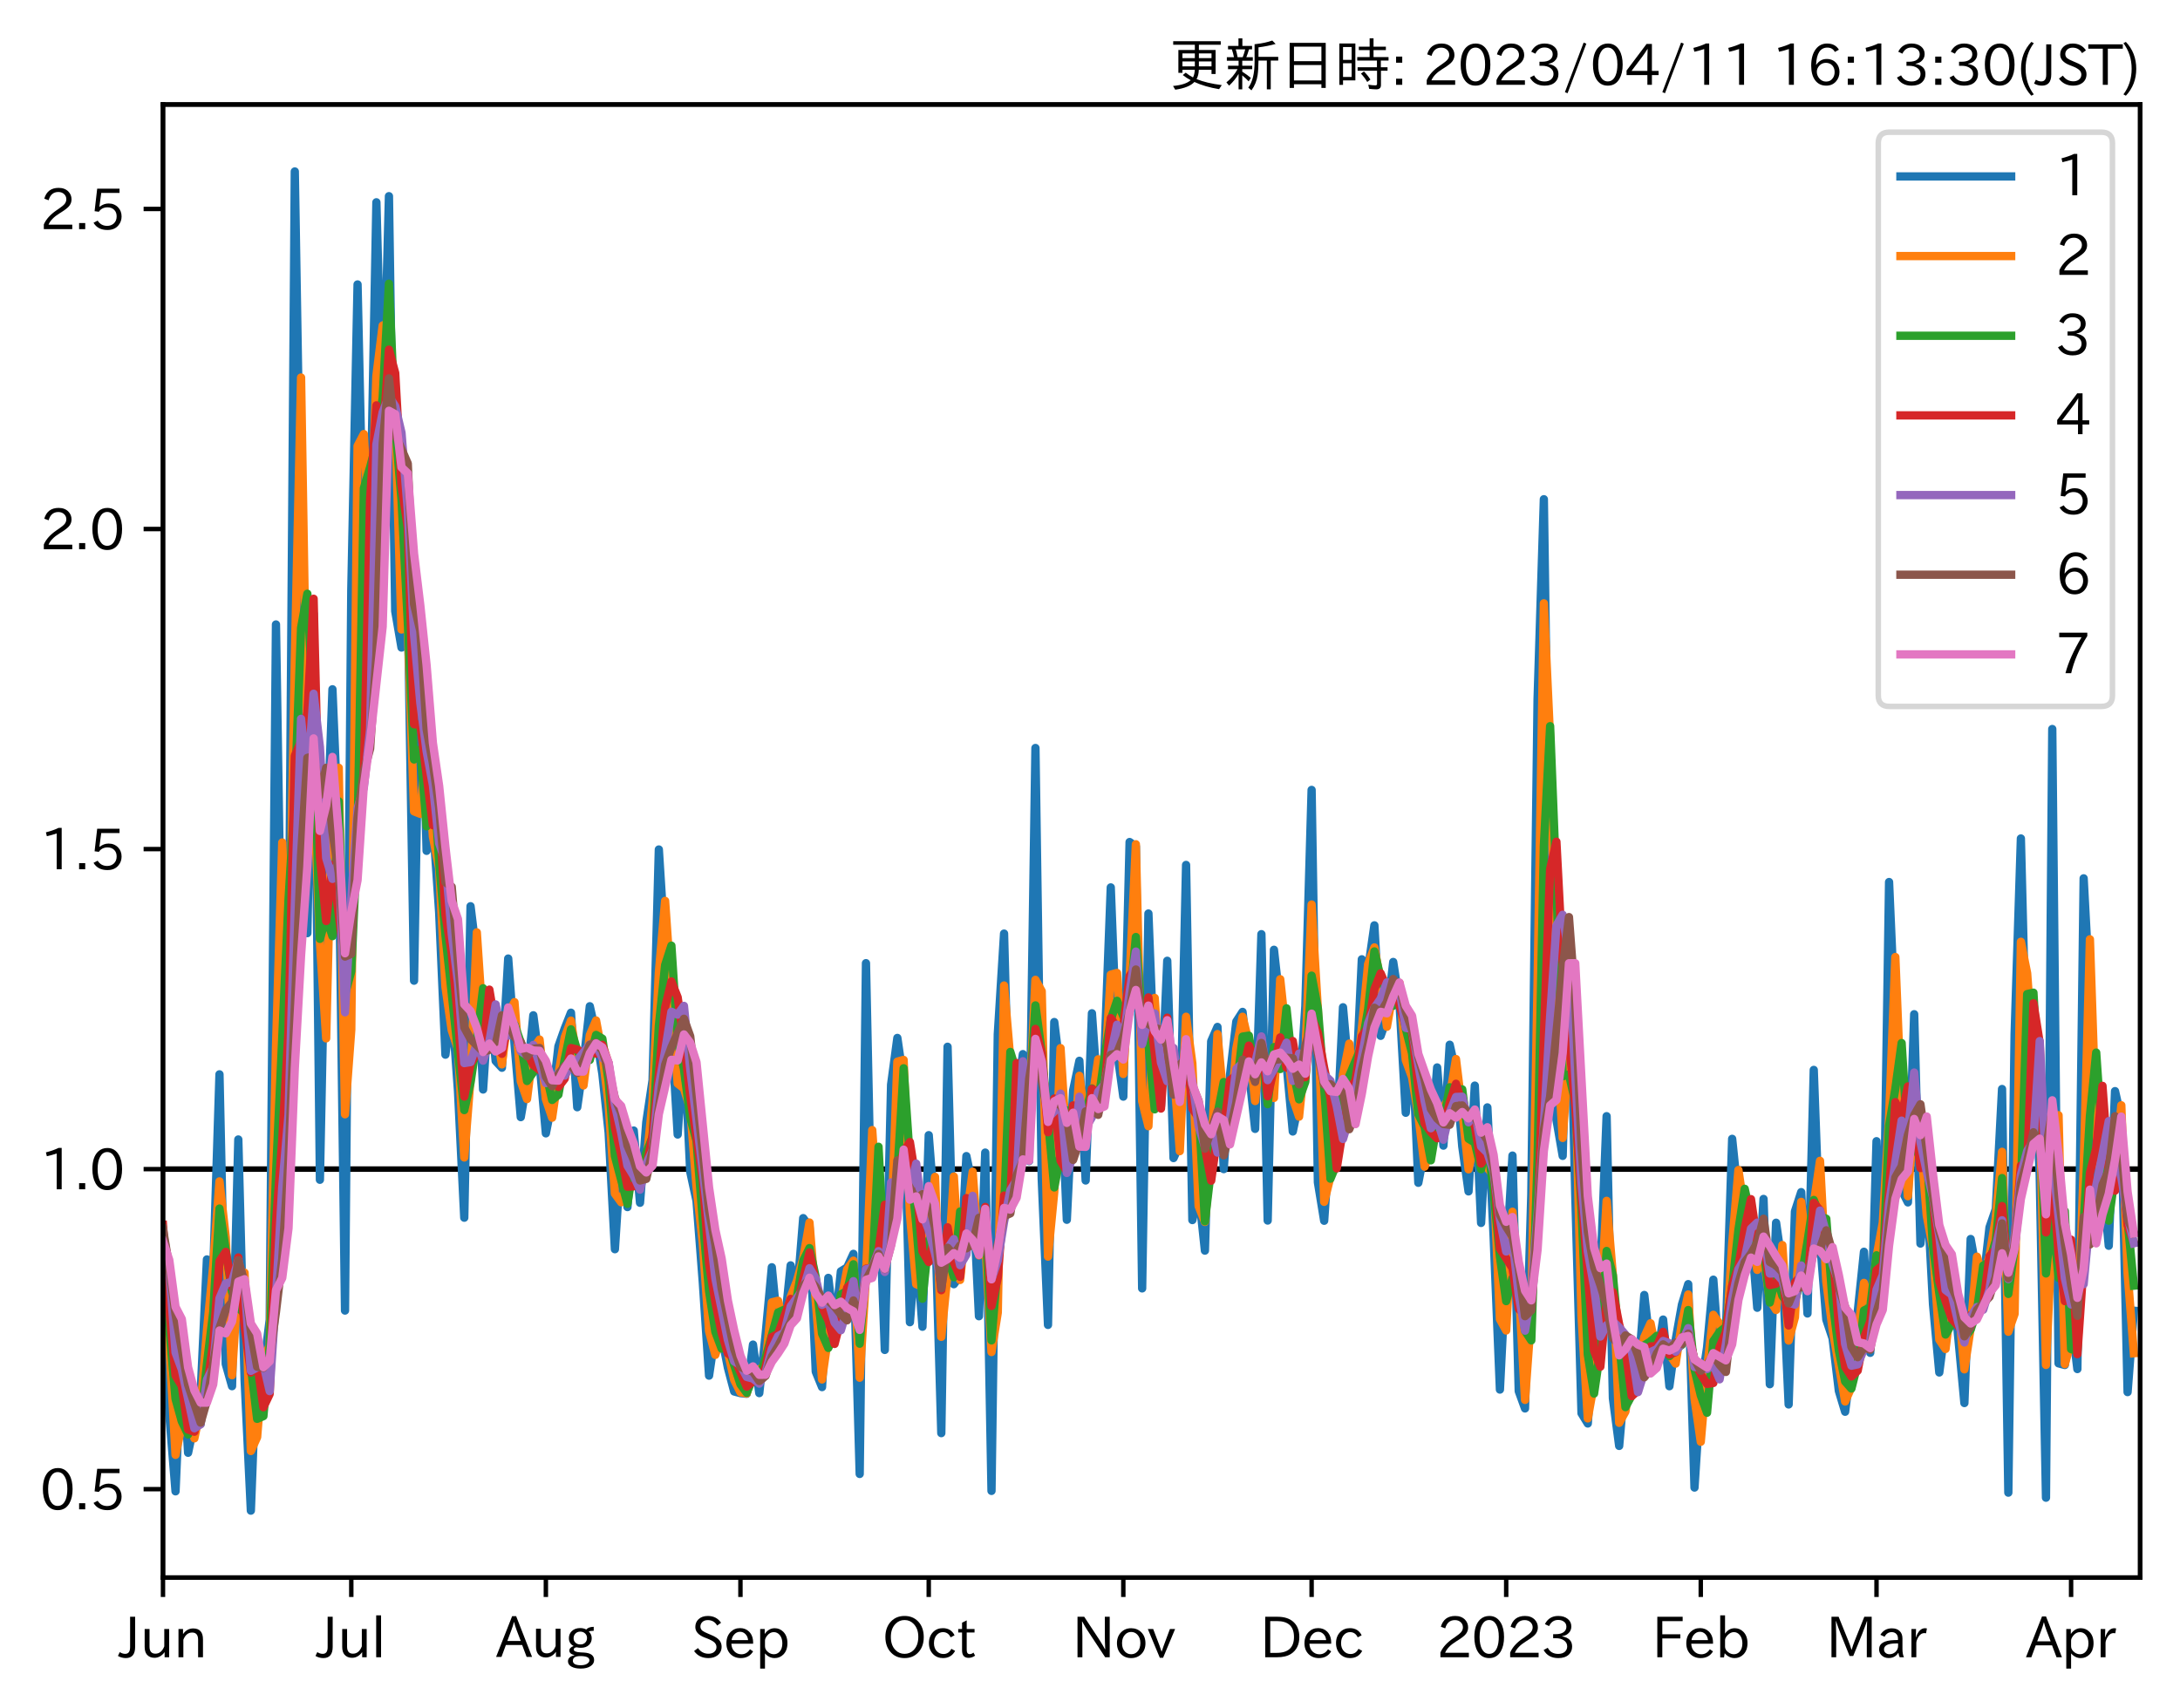 <?xml version="1.0" encoding="utf-8" standalone="no"?>
<!DOCTYPE svg PUBLIC "-//W3C//DTD SVG 1.1//EN"
  "http://www.w3.org/Graphics/SVG/1.1/DTD/svg11.dtd">
<svg xmlns:xlink="http://www.w3.org/1999/xlink" width="393.759pt" height="308.582pt" viewBox="0 0 393.759 308.582" xmlns="http://www.w3.org/2000/svg" version="1.1">
 <defs>
  <style type="text/css">*{stroke-linejoin: round; stroke-linecap: butt}</style>
 </defs>
 <g id="figure_1">
  <g id="patch_1">
   <path d="M 0 308.582 
L 393.759 308.582 
L 393.759 0 
L 0 0 
z
" style="fill: #ffffff"/>
  </g>
  <g id="axes_1">
   <g id="patch_2">
    <path d="M 29.439 284.991 
L 386.559 284.991 
L 386.559 18.879 
L 29.439 18.879 
z
" style="fill: #ffffff"/>
   </g>
   <g id="line2d_1">
    <path d="M 29.439 211.199 
L 386.559 211.199 
" clip-path="url(#pe8144b0174)" style="fill: none; stroke: #000000; stroke-linecap: square"/>
   </g>
   <g id="matplotlib.axis_1">
    <g id="xtick_1">
     <g id="line2d_2">
      <defs>
       <path id="ma575642575" d="M 0 0 
L 0 3.5 
" style="stroke: #000000; stroke-width: 0.8"/>
      </defs>
      <g>
       <use xlink:href="#ma575642575" x="29.439" y="284.991" style="stroke: #000000; stroke-width: 0.8"/>
      </g>
     </g>
     <g id="text_1">
      <!-- Jun -->
      <g transform="translate(21.499 299.482) scale(0.1 -0.1)">
       <defs>
        <path id="IPAexGothic-4a" d="M 1819 4634 
L 1819 1234 
Q 1819 -31 763 -31 
Q 303 -31 -125 209 
L 84 644 
Q 378 447 694 447 
Q 1250 447 1250 1203 
L 1250 4634 
L 1819 4634 
z
" transform="scale(0.016)"/>
        <path id="IPAexGothic-75" d="M 3284 63 
L 2772 63 
L 2772 644 
Q 2300 0 1625 0 
Q 1072 0 763 375 
Q 519 678 519 1241 
L 519 3250 
L 1069 3250 
L 1069 1259 
Q 1069 466 1734 466 
Q 2406 466 2734 1291 
L 2734 3250 
L 3284 3250 
L 3284 63 
z
" transform="scale(0.016)"/>
        <path id="IPAexGothic-6e" d="M 3328 63 
L 2778 63 
L 2778 2041 
Q 2778 2853 2106 2853 
Q 1428 2853 1113 2041 
L 1113 63 
L 563 63 
L 563 3250 
L 1075 3250 
L 1075 2675 
Q 1525 3316 2222 3316 
Q 3328 3316 3328 2072 
L 3328 63 
z
" transform="scale(0.016)"/>
       </defs>
       <use xlink:href="#IPAexGothic-4a"/>
       <use xlink:href="#IPAexGothic-75" x="37.988"/>
       <use xlink:href="#IPAexGothic-6e" x="98.389"/>
      </g>
     </g>
    </g>
    <g id="xtick_2">
     <g id="line2d_3">
      <g>
       <use xlink:href="#ma575642575" x="63.45" y="284.991" style="stroke: #000000; stroke-width: 0.8"/>
      </g>
     </g>
     <g id="text_2">
      <!-- Jul -->
      <g transform="translate(57.181 299.482) scale(0.1 -0.1)">
       <defs>
        <path id="IPAexGothic-6c" d="M 1131 63 
L 581 63 
L 581 4794 
L 1131 4794 
L 1131 63 
z
" transform="scale(0.016)"/>
       </defs>
       <use xlink:href="#IPAexGothic-4a"/>
       <use xlink:href="#IPAexGothic-75" x="37.988"/>
       <use xlink:href="#IPAexGothic-6c" x="98.389"/>
      </g>
     </g>
    </g>
    <g id="xtick_3">
     <g id="line2d_4">
      <g>
       <use xlink:href="#ma575642575" x="98.596" y="284.991" style="stroke: #000000; stroke-width: 0.8"/>
      </g>
     </g>
     <g id="text_3">
      <!-- Aug -->
      <g transform="translate(89.614 299.424) scale(0.1 -0.1)">
       <defs>
        <path id="IPAexGothic-41" d="M 4056 63 
L 3444 63 
L 2938 1409 
L 1100 1409 
L 603 63 
L -6 63 
L 1806 4666 
L 2259 4666 
L 4056 63 
z
M 2778 1863 
L 2316 3078 
Q 2125 3588 2028 4000 
L 2009 4000 
Q 1897 3563 1716 3078 
L 1263 1863 
L 2778 1863 
z
" transform="scale(0.016)"/>
        <path id="IPAexGothic-67" d="M 1331 1150 
Q 1006 1122 1006 900 
Q 1006 613 1763 575 
L 2131 556 
Q 3303 497 3303 -294 
Q 3303 -700 2925 -959 
Q 2519 -1253 1794 -1253 
Q 1138 -1253 738 -1028 
Q 353 -809 353 -428 
Q 353 84 1075 247 
L 1075 269 
Q 506 413 506 778 
Q 506 1116 994 1297 
Q 456 1575 456 2181 
Q 456 2650 769 2963 
Q 1128 3322 1738 3322 
Q 2125 3322 2422 3153 
Q 2650 3453 3259 3463 
L 3259 3013 
Q 2838 3003 2703 2938 
Q 3034 2613 3034 2169 
Q 3034 1728 2734 1425 
Q 2400 1094 1813 1094 
Q 1563 1094 1331 1150 
z
M 1734 2919 
Q 1409 2919 1197 2706 
Q 988 2497 988 2181 
Q 988 1872 1184 1684 
Q 1397 1472 1756 1472 
Q 2094 1472 2297 1678 
Q 2503 1881 2503 2203 
Q 2503 2497 2297 2700 
Q 2081 2919 1734 2919 
z
M 1753 159 
Q 903 159 903 -366 
Q 903 -875 1800 -875 
Q 2378 -875 2638 -606 
Q 2772 -481 2772 -313 
Q 2772 159 1753 159 
z
" transform="scale(0.016)"/>
       </defs>
       <use xlink:href="#IPAexGothic-41"/>
       <use xlink:href="#IPAexGothic-75" x="63.721"/>
       <use xlink:href="#IPAexGothic-67" x="124.121"/>
      </g>
     </g>
    </g>
    <g id="xtick_4">
     <g id="line2d_5">
      <g>
       <use xlink:href="#ma575642575" x="133.741" y="284.991" style="stroke: #000000; stroke-width: 0.8"/>
      </g>
     </g>
     <g id="text_4">
      <!-- Sep -->
      <g transform="translate(124.866 299.482) scale(0.1 -0.1)">
       <defs>
        <path id="IPAexGothic-53" d="M 2919 3641 
Q 2563 4259 1853 4259 
Q 1453 4259 1213 4009 
Q 1028 3803 1028 3534 
Q 1028 3238 1266 3047 
Q 1444 2913 1984 2688 
L 2200 2597 
Q 2925 2306 3191 1953 
Q 3422 1644 3422 1259 
Q 3422 644 2969 288 
Q 2559 -31 1931 -31 
Q 881 -31 313 766 
L 753 1100 
Q 1203 459 1938 459 
Q 2288 459 2534 625 
Q 2841 847 2841 1216 
Q 2841 1503 2616 1728 
Q 2375 1959 1728 2206 
L 1541 2278 
Q 453 2694 453 3481 
Q 453 4006 806 4347 
Q 1203 4725 1863 4725 
Q 2841 4725 3359 3956 
L 2919 3641 
z
" transform="scale(0.016)"/>
        <path id="IPAexGothic-65" d="M 863 1594 
Q 891 1041 1209 722 
Q 1534 397 1997 397 
Q 2606 397 2963 966 
L 3322 728 
Q 2869 -31 1931 -31 
Q 1222 -31 766 422 
Q 306 884 306 1641 
Q 306 2444 788 2925 
Q 1216 3353 1856 3353 
Q 2459 3353 2866 2956 
Q 3322 2494 3322 1722 
L 3322 1594 
L 863 1594 
z
M 2756 1997 
Q 2709 2431 2450 2681 
Q 2194 2938 1844 2938 
Q 1438 2938 1150 2591 
Q 953 2356 894 1997 
L 2756 1997 
z
" transform="scale(0.016)"/>
        <path id="IPAexGothic-70" d="M 1075 2688 
Q 1525 3341 2206 3341 
Q 2769 3341 3172 2938 
Q 3641 2469 3641 1644 
Q 3641 841 3178 372 
Q 2775 -31 2200 -31 
Q 1569 -31 1106 497 
L 1106 -1216 
L 563 -1216 
L 563 3250 
L 1075 3250 
L 1075 2688 
z
M 1106 1950 
L 1106 1291 
Q 1106 897 1516 600 
Q 1791 403 2106 403 
Q 2469 403 2725 659 
Q 3066 997 3066 1631 
Q 3066 2200 2784 2559 
Q 2503 2900 2100 2900 
Q 1656 2900 1338 2484 
Q 1106 2184 1106 1950 
z
" transform="scale(0.016)"/>
       </defs>
       <use xlink:href="#IPAexGothic-53"/>
       <use xlink:href="#IPAexGothic-65" x="58.496"/>
       <use xlink:href="#IPAexGothic-70" x="115.381"/>
      </g>
     </g>
    </g>
    <g id="xtick_5">
     <g id="line2d_6">
      <g>
       <use xlink:href="#ma575642575" x="167.752" y="284.991" style="stroke: #000000; stroke-width: 0.8"/>
      </g>
     </g>
     <g id="text_5">
      <!-- Oct -->
      <g transform="translate(159.317 299.482) scale(0.1 -0.1)">
       <defs>
        <path id="IPAexGothic-4f" d="M 2541 4725 
Q 3456 4725 4044 4138 
Q 4709 3472 4709 2331 
Q 4709 1219 4031 550 
Q 3450 -31 2541 -31 
Q 1638 -31 1056 550 
Q 378 1219 378 2356 
Q 378 3469 1044 4138 
Q 1631 4725 2541 4725 
z
M 2541 4266 
Q 1953 4266 1531 3844 
Q 994 3303 994 2350 
Q 994 1391 1531 863 
Q 1947 447 2541 447 
Q 3131 447 3556 863 
Q 4094 1400 4094 2375 
Q 4094 3297 3550 3844 
Q 3138 4266 2541 4266 
z
" transform="scale(0.016)"/>
        <path id="IPAexGothic-63" d="M 3269 784 
Q 2834 -31 1900 -31 
Q 1228 -31 788 409 
Q 313 891 313 1663 
Q 313 2428 788 2913 
Q 1222 3347 1881 3347 
Q 2813 3347 3206 2541 
L 2763 2309 
Q 2484 2900 1900 2900 
Q 1516 2900 1234 2619 
Q 881 2266 881 1650 
Q 881 1069 1222 728 
Q 1522 428 1956 428 
Q 2547 428 2847 1016 
L 3269 784 
z
" transform="scale(0.016)"/>
        <path id="IPAexGothic-74" d="M 2125 241 
Q 1769 -6 1397 -6 
Q 653 -6 653 831 
L 653 2859 
L 219 2859 
L 219 3250 
L 653 3250 
L 653 3966 
L 1178 4228 
L 1178 3250 
L 2063 3250 
L 2063 2859 
L 1178 2859 
L 1178 906 
Q 1178 416 1513 416 
Q 1738 416 1941 588 
L 2125 241 
z
" transform="scale(0.016)"/>
       </defs>
       <use xlink:href="#IPAexGothic-4f"/>
       <use xlink:href="#IPAexGothic-63" x="79.688"/>
       <use xlink:href="#IPAexGothic-74" x="134.082"/>
      </g>
     </g>
    </g>
    <g id="xtick_6">
     <g id="line2d_7">
      <g>
       <use xlink:href="#ma575642575" x="202.897" y="284.991" style="stroke: #000000; stroke-width: 0.8"/>
      </g>
     </g>
     <g id="text_6">
      <!-- Nov -->
      <g transform="translate(193.649 299.482) scale(0.1 -0.1)">
       <defs>
        <path id="IPAexGothic-4e" d="M 4244 63 
L 3731 63 
L 1697 3150 
Q 1466 3500 1141 4097 
L 1116 4097 
L 1128 3797 
Q 1159 2803 1159 2469 
L 1159 63 
L 609 63 
L 609 4634 
L 1366 4634 
L 3113 1978 
Q 3453 1447 3713 966 
L 3738 966 
Q 3694 1897 3694 2469 
L 3694 4634 
L 4244 4634 
L 4244 63 
z
" transform="scale(0.016)"/>
        <path id="IPAexGothic-6f" d="M 1919 3341 
Q 2594 3341 3056 2888 
Q 3531 2413 3531 1638 
Q 3531 888 3066 422 
Q 2609 -31 1919 -31 
Q 1228 -31 781 416 
Q 313 881 313 1656 
Q 313 2413 788 2888 
Q 1241 3341 1919 3341 
z
M 1919 2919 
Q 1519 2919 1241 2631 
Q 888 2278 888 1650 
Q 888 1031 1234 684 
Q 1516 403 1919 403 
Q 2331 403 2609 691 
Q 2956 1038 2956 1672 
Q 2956 2269 2603 2631 
Q 2316 2919 1919 2919 
z
" transform="scale(0.016)"/>
        <path id="IPAexGothic-76" d="M 3103 3250 
L 1747 6 
L 1375 6 
L 25 3250 
L 628 3250 
L 1338 1388 
L 1522 844 
L 1569 703 
L 1588 703 
Q 1641 884 1822 1388 
L 2516 3250 
L 3103 3250 
z
" transform="scale(0.016)"/>
       </defs>
       <use xlink:href="#IPAexGothic-4e"/>
       <use xlink:href="#IPAexGothic-6f" x="75.977"/>
       <use xlink:href="#IPAexGothic-76" x="136.377"/>
      </g>
     </g>
    </g>
    <g id="xtick_7">
     <g id="line2d_8">
      <g>
       <use xlink:href="#ma575642575" x="236.909" y="284.991" style="stroke: #000000; stroke-width: 0.8"/>
      </g>
     </g>
     <g id="text_7">
      <!-- Dec -->
      <g transform="translate(227.56 299.482) scale(0.1 -0.1)">
       <defs>
        <path id="IPAexGothic-44" d="M 609 4634 
L 1984 4634 
Q 3159 4634 3791 4050 
Q 4456 3444 4456 2356 
Q 4456 1047 3516 441 
Q 2925 63 1941 63 
L 609 63 
L 609 4634 
z
M 1172 556 
L 1894 556 
Q 3853 556 3853 2356 
Q 3853 4147 1928 4147 
L 1172 4147 
L 1172 556 
z
" transform="scale(0.016)"/>
       </defs>
       <use xlink:href="#IPAexGothic-44"/>
       <use xlink:href="#IPAexGothic-65" x="75.684"/>
       <use xlink:href="#IPAexGothic-63" x="132.568"/>
      </g>
     </g>
    </g>
    <g id="xtick_8">
     <g id="line2d_9">
      <g>
       <use xlink:href="#ma575642575" x="272.054" y="284.991" style="stroke: #000000; stroke-width: 0.8"/>
      </g>
     </g>
     <g id="text_8">
      <!-- 2023 -->
      <g transform="translate(259.457 299.482) scale(0.1 -0.1)">
       <defs>
        <path id="IPAexGothic-32" d="M 3659 63 
L 447 63 
L 447 594 
Q 825 1475 1894 2203 
L 2072 2322 
Q 2619 2697 2791 2906 
Q 2988 3153 2988 3444 
Q 2988 3772 2756 4003 
Q 2500 4259 2084 4259 
Q 1250 4259 991 3328 
L 497 3506 
Q 853 4725 2116 4725 
Q 2806 4725 3216 4316 
Q 3575 3947 3575 3425 
Q 3575 3038 3344 2722 
Q 3131 2416 2366 1938 
L 2231 1856 
Q 1256 1253 978 569 
L 3659 569 
L 3659 63 
z
" transform="scale(0.016)"/>
        <path id="IPAexGothic-30" d="M 2038 4725 
Q 2881 4725 3334 3944 
Q 3694 3325 3694 2344 
Q 3694 1372 3334 741 
Q 2888 -31 2016 -31 
Q 1147 -31 700 741 
Q 341 1372 341 2350 
Q 341 3713 1000 4334 
Q 1419 4725 2038 4725 
z
M 2016 4266 
Q 1516 4266 1228 3759 
Q 934 3247 934 2344 
Q 934 1456 1222 947 
Q 1513 447 2016 447 
Q 2619 447 2909 1153 
Q 3100 1622 3100 2375 
Q 3100 3256 2806 3759 
Q 2509 4266 2016 4266 
z
" transform="scale(0.016)"/>
        <path id="IPAexGothic-33" d="M 2381 2419 
Q 3506 2216 3506 1278 
Q 3506 716 3128 356 
Q 2709 -31 1944 -31 
Q 797 -31 288 881 
L 756 1131 
Q 1109 441 1938 441 
Q 2425 441 2694 691 
Q 2950 928 2950 1291 
Q 2950 1719 2566 1978 
Q 2216 2213 1644 2213 
L 1363 2213 
L 1363 2669 
L 1656 2669 
Q 2231 2669 2534 2888 
Q 2859 3119 2859 3509 
Q 2859 3934 2494 4138 
Q 2259 4278 1931 4278 
Q 1238 4278 903 3578 
L 434 3803 
Q 897 4725 1938 4725 
Q 2597 4725 3006 4394 
Q 3416 4069 3416 3534 
Q 3416 3028 3019 2706 
Q 2763 2500 2381 2444 
L 2381 2419 
z
" transform="scale(0.016)"/>
       </defs>
       <use xlink:href="#IPAexGothic-32"/>
       <use xlink:href="#IPAexGothic-30" x="62.988"/>
       <use xlink:href="#IPAexGothic-32" x="125.977"/>
       <use xlink:href="#IPAexGothic-33" x="188.965"/>
      </g>
     </g>
    </g>
    <g id="xtick_9">
     <g id="line2d_10">
      <g>
       <use xlink:href="#ma575642575" x="307.199" y="284.991" style="stroke: #000000; stroke-width: 0.8"/>
      </g>
     </g>
     <g id="text_9">
      <!-- Feb -->
      <g transform="translate(298.376 299.482) scale(0.1 -0.1)">
       <defs>
        <path id="IPAexGothic-46" d="M 3469 4141 
L 1172 4141 
L 1172 2656 
L 3206 2656 
L 3206 2188 
L 1172 2188 
L 1172 63 
L 609 63 
L 609 4634 
L 3469 4634 
L 3469 4141 
z
" transform="scale(0.016)"/>
        <path id="IPAexGothic-62" d="M 1125 2731 
Q 1550 3341 2219 3341 
Q 2788 3341 3191 2938 
Q 3659 2469 3659 1644 
Q 3659 838 3191 372 
Q 2788 -31 2206 -31 
Q 1559 -31 1088 516 
L 1009 44 
L 581 44 
L 581 4794 
L 1125 4794 
L 1125 2731 
z
M 1125 1997 
L 1125 1253 
Q 1125 888 1528 600 
Q 1803 403 2119 403 
Q 2488 403 2744 659 
Q 3084 1009 3084 1631 
Q 3084 2194 2803 2553 
Q 2525 2900 2125 2900 
Q 1759 2900 1438 2578 
Q 1125 2266 1125 1997 
z
" transform="scale(0.016)"/>
       </defs>
       <use xlink:href="#IPAexGothic-46"/>
       <use xlink:href="#IPAexGothic-65" x="57.178"/>
       <use xlink:href="#IPAexGothic-62" x="114.062"/>
      </g>
     </g>
    </g>
    <g id="xtick_10">
     <g id="line2d_11">
      <g>
       <use xlink:href="#ma575642575" x="338.943" y="284.991" style="stroke: #000000; stroke-width: 0.8"/>
      </g>
     </g>
     <g id="text_10">
      <!-- Mar -->
      <g transform="translate(329.834 299.482) scale(0.1 -0.1)">
       <defs>
        <path id="IPAexGothic-4d" d="M 5147 63 
L 4597 63 
L 4597 2534 
Q 4597 3281 4634 4134 
L 4609 4134 
Q 4356 3409 4066 2675 
L 3066 209 
L 2650 209 
L 1641 2725 
Q 1328 3506 1128 4141 
L 1103 4141 
Q 1141 3131 1141 2553 
L 1141 63 
L 609 63 
L 609 4634 
L 1416 4634 
L 2503 1944 
Q 2697 1472 2869 906 
L 2888 906 
Q 3028 1416 3234 1931 
L 4316 4634 
L 5147 4634 
L 5147 63 
z
" transform="scale(0.016)"/>
        <path id="IPAexGothic-61" d="M 3156 63 
L 2672 63 
Q 2559 303 2531 556 
L 2509 556 
Q 2147 -25 1428 -25 
Q 934 -25 622 288 
Q 347 563 347 959 
Q 347 1947 2050 1997 
L 2478 2009 
L 2478 2175 
Q 2478 2509 2288 2700 
Q 2088 2900 1775 2900 
Q 1238 2900 969 2378 
L 494 2597 
Q 938 3328 1788 3328 
Q 2375 3328 2691 3000 
Q 2984 2706 2984 2169 
L 2984 997 
Q 2984 400 3156 63 
z
M 2491 1625 
L 2141 1619 
Q 903 1591 903 953 
Q 903 728 1050 581 
Q 1231 403 1525 403 
Q 1934 403 2234 703 
Q 2491 969 2491 1344 
L 2491 1625 
z
" transform="scale(0.016)"/>
        <path id="IPAexGothic-72" d="M 2309 3316 
L 2213 2769 
Q 2106 2791 2022 2791 
Q 1653 2791 1413 2444 
Q 1113 2006 1113 1675 
L 1113 63 
L 563 63 
L 563 3250 
L 1081 3250 
L 1056 2303 
L 1069 2303 
Q 1422 3341 2097 3341 
Q 2206 3341 2309 3316 
z
" transform="scale(0.016)"/>
       </defs>
       <use xlink:href="#IPAexGothic-4d"/>
       <use xlink:href="#IPAexGothic-61" x="90.186"/>
       <use xlink:href="#IPAexGothic-72" x="145.166"/>
      </g>
     </g>
    </g>
    <g id="xtick_11">
     <g id="line2d_12">
      <g>
       <use xlink:href="#ma575642575" x="374.088" y="284.991" style="stroke: #000000; stroke-width: 0.8"/>
      </g>
     </g>
     <g id="text_11">
      <!-- Apr -->
      <g transform="translate(365.946 299.482) scale(0.1 -0.1)">
       <use xlink:href="#IPAexGothic-41"/>
       <use xlink:href="#IPAexGothic-70" x="63.721"/>
       <use xlink:href="#IPAexGothic-72" x="125.83"/>
      </g>
     </g>
    </g>
   </g>
   <g id="matplotlib.axis_2">
    <g id="ytick_1">
     <g id="line2d_13">
      <defs>
       <path id="m9c62021d2d" d="M 0 0 
L -3.5 0 
" style="stroke: #000000; stroke-width: 0.8"/>
      </defs>
      <g>
       <use xlink:href="#m9c62021d2d" x="29.439" y="269.015" style="stroke: #000000; stroke-width: 0.8"/>
      </g>
     </g>
     <g id="text_12">
      <!-- 0.5 -->
      <g transform="translate(7.2 272.76) scale(0.1 -0.1)">
       <defs>
        <path id="IPAexGothic-2e" d="M 1184 63 
L 494 63 
L 494 753 
L 1184 753 
L 1184 63 
z
" transform="scale(0.016)"/>
        <path id="IPAexGothic-35" d="M 1178 2603 
Q 1634 2963 2172 2963 
Q 2816 2963 3241 2528 
Q 3638 2113 3638 1497 
Q 3638 938 3297 513 
Q 2869 -31 2031 -31 
Q 959 -31 469 784 
L 938 1028 
Q 1309 434 2013 434 
Q 2466 434 2769 716 
Q 3081 1013 3081 1503 
Q 3081 1966 2806 2241 
Q 2519 2528 2056 2528 
Q 1406 2528 1072 2028 
L 591 2091 
L 884 4634 
L 3406 4634 
L 3406 4153 
L 1341 4153 
L 1134 2603 
L 1178 2603 
z
" transform="scale(0.016)"/>
       </defs>
       <use xlink:href="#IPAexGothic-30"/>
       <use xlink:href="#IPAexGothic-2e" x="62.988"/>
       <use xlink:href="#IPAexGothic-35" x="89.404"/>
      </g>
     </g>
    </g>
    <g id="ytick_2">
     <g id="line2d_14">
      <g>
       <use xlink:href="#m9c62021d2d" x="29.439" y="211.199" style="stroke: #000000; stroke-width: 0.8"/>
      </g>
     </g>
     <g id="text_13">
      <!-- 1.0 -->
      <g transform="translate(7.2 214.944) scale(0.1 -0.1)">
       <defs>
        <path id="IPAexGothic-31" d="M 2463 63 
L 1900 63 
L 1900 4103 
Q 1372 3922 788 3797 
L 684 4231 
Q 1519 4441 2106 4731 
L 2463 4731 
L 2463 63 
z
" transform="scale(0.016)"/>
       </defs>
       <use xlink:href="#IPAexGothic-31"/>
       <use xlink:href="#IPAexGothic-2e" x="62.988"/>
       <use xlink:href="#IPAexGothic-30" x="89.404"/>
      </g>
     </g>
    </g>
    <g id="ytick_3">
     <g id="line2d_15">
      <g>
       <use xlink:href="#m9c62021d2d" x="29.439" y="153.383" style="stroke: #000000; stroke-width: 0.8"/>
      </g>
     </g>
     <g id="text_14">
      <!-- 1.5 -->
      <g transform="translate(7.2 157.129) scale(0.1 -0.1)">
       <use xlink:href="#IPAexGothic-31"/>
       <use xlink:href="#IPAexGothic-2e" x="62.988"/>
       <use xlink:href="#IPAexGothic-35" x="89.404"/>
      </g>
     </g>
    </g>
    <g id="ytick_4">
     <g id="line2d_16">
      <g>
       <use xlink:href="#m9c62021d2d" x="29.439" y="95.568" style="stroke: #000000; stroke-width: 0.8"/>
      </g>
     </g>
     <g id="text_15">
      <!-- 2.0 -->
      <g transform="translate(7.2 99.313) scale(0.1 -0.1)">
       <use xlink:href="#IPAexGothic-32"/>
       <use xlink:href="#IPAexGothic-2e" x="62.988"/>
       <use xlink:href="#IPAexGothic-30" x="89.404"/>
      </g>
     </g>
    </g>
    <g id="ytick_5">
     <g id="line2d_17">
      <g>
       <use xlink:href="#m9c62021d2d" x="29.439" y="37.752" style="stroke: #000000; stroke-width: 0.8"/>
      </g>
     </g>
     <g id="text_16">
      <!-- 2.5 -->
      <g transform="translate(7.2 41.498) scale(0.1 -0.1)">
       <use xlink:href="#IPAexGothic-32"/>
       <use xlink:href="#IPAexGothic-2e" x="62.988"/>
       <use xlink:href="#IPAexGothic-35" x="89.404"/>
      </g>
     </g>
    </g>
   </g>
   <g id="line2d_18">
    <path d="M 29.439 227.412 
L 30.573 255.472 
L 31.706 269.406 
L 32.84 242.946 
L 33.974 262.441 
L 36.241 251.639 
L 37.375 227.515 
L 38.509 229.941 
L 39.642 194.078 
L 40.776 246.404 
L 41.91 250.412 
L 43.044 205.847 
L 44.177 249.191 
L 45.311 272.895 
L 46.445 243.091 
L 47.578 247.56 
L 48.712 238.429 
L 49.846 112.81 
L 50.98 184.323 
L 52.113 181.499 
L 53.247 30.975 
L 55.514 168.571 
L 56.648 110.868 
L 57.782 213.126 
L 58.916 156.294 
L 60.049 124.518 
L 61.183 151.875 
L 62.317 236.752 
L 63.45 106.655 
L 64.584 51.387 
L 65.718 102.788 
L 66.852 95.926 
L 67.985 36.543 
L 69.119 79.378 
L 70.253 35.44 
L 71.386 110.397 
L 72.52 116.98 
L 73.654 109.726 
L 74.788 177.161 
L 75.921 110.815 
L 77.055 153.702 
L 78.189 148.461 
L 79.322 164.812 
L 80.456 190.526 
L 81.59 181.526 
L 82.724 197.097 
L 83.857 219.977 
L 84.991 163.71 
L 86.125 173.022 
L 87.258 196.818 
L 88.392 179.527 
L 89.526 191.661 
L 90.66 192.888 
L 91.793 173.159 
L 92.927 188.502 
L 94.061 201.809 
L 95.194 195.198 
L 96.328 183.412 
L 97.462 192.047 
L 98.596 204.738 
L 99.729 199.026 
L 100.863 189.017 
L 101.997 185.81 
L 103.13 182.942 
L 104.264 200.02 
L 105.398 192.032 
L 106.532 181.775 
L 107.665 186.871 
L 108.799 193.984 
L 109.933 204.601 
L 111.066 225.669 
L 112.2 207.99 
L 113.334 218.057 
L 114.468 204.233 
L 115.601 217.282 
L 116.735 202.721 
L 117.869 195.142 
L 119.002 153.461 
L 120.136 171.531 
L 121.27 185.829 
L 122.404 204.95 
L 123.537 187.736 
L 124.671 211.671 
L 125.805 216.921 
L 126.938 231.588 
L 128.072 248.51 
L 129.206 240.826 
L 130.34 241.3 
L 131.473 247.073 
L 132.607 251.368 
L 133.741 251.669 
L 134.874 251.785 
L 136.008 242.9 
L 137.142 251.663 
L 138.276 241.186 
L 139.409 228.93 
L 140.543 240.67 
L 141.677 239.69 
L 142.81 228.587 
L 143.944 234.115 
L 145.078 220.054 
L 146.212 221.634 
L 147.345 247.789 
L 148.479 250.578 
L 149.613 230.848 
L 150.746 240.571 
L 151.88 229.668 
L 153.014 228.965 
L 154.148 226.507 
L 155.281 266.268 
L 156.415 173.995 
L 157.549 228.352 
L 158.682 212.968 
L 159.816 243.864 
L 160.95 195.951 
L 162.084 187.501 
L 163.217 195.33 
L 164.351 238.856 
L 165.485 224.564 
L 166.618 239.675 
L 167.752 205.067 
L 168.886 219.658 
L 170.02 258.894 
L 171.153 189.096 
L 172.287 231.989 
L 173.421 230.452 
L 174.554 208.849 
L 175.688 214.413 
L 176.822 237.775 
L 177.956 208.216 
L 179.089 269.329 
L 180.223 186.857 
L 181.357 168.653 
L 182.49 211.199 
L 183.624 197.903 
L 184.758 190.428 
L 185.892 209.746 
L 187.025 135.124 
L 188.159 212.926 
L 189.293 239.344 
L 190.426 184.632 
L 191.56 193.893 
L 192.694 220.352 
L 193.828 197.002 
L 194.961 191.634 
L 196.095 213.254 
L 197.229 183.049 
L 198.362 199.198 
L 199.496 190.347 
L 200.63 160.31 
L 201.764 189.784 
L 202.897 198.104 
L 204.031 152.111 
L 205.165 152.92 
L 206.298 232.748 
L 207.432 165.024 
L 208.566 194.086 
L 209.7 199.838 
L 210.833 173.565 
L 211.967 209.205 
L 213.101 206.691 
L 214.234 156.25 
L 215.368 220.403 
L 216.502 215.285 
L 217.636 225.924 
L 218.769 188.099 
L 219.903 185.512 
L 221.037 211.199 
L 222.17 194.16 
L 223.304 184.552 
L 224.438 182.799 
L 226.705 203.93 
L 227.839 168.757 
L 228.973 220.491 
L 230.106 171.577 
L 232.374 192.116 
L 233.508 204.403 
L 234.641 198.988 
L 235.775 181.777 
L 236.909 142.697 
L 238.042 213.581 
L 239.176 220.53 
L 240.31 204.081 
L 241.444 205.292 
L 242.577 181.962 
L 243.711 194.794 
L 244.845 197.433 
L 245.978 173.296 
L 247.112 175.045 
L 248.246 167.162 
L 249.38 187.121 
L 250.513 183.834 
L 251.647 173.778 
L 252.781 181.239 
L 253.914 201.02 
L 255.048 187.829 
L 256.182 213.669 
L 257.316 207.769 
L 258.449 207.295 
L 259.583 192.832 
L 260.717 206.958 
L 261.85 188.728 
L 262.984 193.851 
L 264.118 207.103 
L 265.252 215.224 
L 266.385 196.114 
L 267.519 220.92 
L 268.653 200.047 
L 269.786 223.444 
L 270.92 251.025 
L 272.054 228.181 
L 273.188 208.755 
L 274.321 251.311 
L 275.455 254.432 
L 276.589 215.743 
L 277.722 126.299 
L 278.856 90.185 
L 279.99 169.011 
L 281.124 202.233 
L 282.257 208.81 
L 283.391 167.736 
L 284.525 215.685 
L 285.658 255.305 
L 286.792 257.151 
L 287.926 241.911 
L 289.06 230.364 
L 290.193 201.639 
L 291.327 252.591 
L 292.461 261.203 
L 293.594 248.191 
L 294.728 245.888 
L 295.862 248.529 
L 296.996 233.938 
L 298.129 243.874 
L 299.263 245.699 
L 300.397 238.379 
L 301.53 250.422 
L 302.664 242.025 
L 303.798 235.68 
L 304.932 231.978 
L 306.065 268.726 
L 307.199 251.01 
L 308.333 243.448 
L 309.466 231.174 
L 310.6 246.471 
L 311.734 240.806 
L 312.868 205.73 
L 314.001 216.742 
L 315.135 221.239 
L 316.269 222.05 
L 317.402 236.244 
L 318.536 216.588 
L 319.67 250.057 
L 320.804 220.887 
L 321.937 228.8 
L 323.071 253.713 
L 324.205 218.851 
L 325.338 215.358 
L 326.472 237.28 
L 327.606 193.279 
L 328.74 224.105 
L 329.873 238.38 
L 331.007 241.772 
L 332.141 251.27 
L 333.274 255.032 
L 335.542 237.066 
L 336.676 226.13 
L 337.809 244.387 
L 338.943 206.158 
L 340.077 233.766 
L 341.21 159.337 
L 342.344 185.328 
L 343.478 214.963 
L 344.612 217.212 
L 345.745 183.218 
L 346.879 224.646 
L 348.013 214.214 
L 349.146 235.629 
L 350.28 247.937 
L 351.414 239.212 
L 352.548 229.202 
L 354.815 253.458 
L 355.949 223.824 
L 357.082 230.111 
L 358.216 231.751 
L 359.35 221.725 
L 360.484 218.439 
L 361.617 196.729 
L 362.751 269.645 
L 363.885 186.806 
L 365.018 151.47 
L 366.152 196.795 
L 367.286 186.09 
L 368.42 212.367 
L 369.553 270.558 
L 370.687 131.696 
L 371.821 246.286 
L 372.954 246.583 
L 374.088 237.988 
L 375.222 247.319 
L 376.356 158.671 
L 377.489 179.975 
L 378.623 223.431 
L 379.757 212.644 
L 380.89 225.047 
L 382.024 197.113 
L 383.158 202.17 
L 384.292 251.481 
L 385.425 236.781 
L 385.425 236.781 
" clip-path="url(#pe8144b0174)" style="fill: none; stroke: #1f77b4; stroke-width: 1.5; stroke-linecap: square"/>
   </g>
   <g id="line2d_19">
    <path d="M 29.439 230.93 
L 30.573 242.602 
L 31.706 262.817 
L 32.84 257.426 
L 33.974 253.337 
L 35.108 259.836 
L 36.241 254.434 
L 37.375 240.415 
L 38.509 228.735 
L 39.642 213.418 
L 40.776 223.502 
L 41.91 248.433 
L 43.044 230.677 
L 44.177 229.913 
L 45.311 262.12 
L 46.445 259.625 
L 47.578 245.356 
L 48.712 243.119 
L 49.846 189.282 
L 50.98 152.19 
L 52.113 182.918 
L 53.247 119.473 
L 54.381 68.197 
L 55.514 137.67 
L 56.648 141.957 
L 57.782 170.127 
L 58.916 187.58 
L 60.049 141.084 
L 61.183 138.693 
L 62.317 201.293 
L 63.45 186 
L 64.584 80.567 
L 65.718 78.414 
L 66.852 99.383 
L 67.985 67.932 
L 69.119 58.815 
L 70.253 58.306 
L 71.386 75.699 
L 72.52 113.714 
L 73.654 113.384 
L 74.788 146.57 
L 75.921 147.022 
L 77.055 133.444 
L 78.189 151.101 
L 79.322 156.833 
L 80.456 178.224 
L 81.59 186.098 
L 82.724 189.532 
L 83.857 209.091 
L 84.991 194.808 
L 86.125 168.435 
L 87.258 185.419 
L 88.392 188.442 
L 89.526 185.725 
L 90.66 192.276 
L 91.793 183.362 
L 92.927 181.032 
L 94.061 195.324 
L 95.194 198.546 
L 96.328 189.431 
L 97.462 187.797 
L 98.596 198.549 
L 99.729 201.914 
L 100.863 194.115 
L 101.997 187.422 
L 103.13 184.383 
L 104.264 191.751 
L 105.398 196.087 
L 106.532 186.998 
L 107.665 184.346 
L 108.799 190.474 
L 109.933 199.403 
L 111.066 215.633 
L 112.2 217.185 
L 113.334 213.135 
L 114.468 211.352 
L 115.601 210.941 
L 116.735 210.229 
L 117.869 198.987 
L 119.002 175.732 
L 120.136 162.745 
L 122.404 195.738 
L 123.537 196.627 
L 124.671 200.268 
L 125.805 214.327 
L 126.938 224.517 
L 128.072 240.462 
L 129.206 244.758 
L 130.34 241.063 
L 131.473 244.236 
L 132.607 249.25 
L 133.741 251.519 
L 134.874 251.727 
L 136.008 247.467 
L 137.142 247.402 
L 138.276 246.596 
L 139.409 235.263 
L 140.543 234.987 
L 141.677 240.182 
L 142.81 234.305 
L 143.944 231.391 
L 145.078 227.332 
L 146.212 220.847 
L 148.479 249.196 
L 149.613 241.28 
L 150.746 235.839 
L 151.88 235.282 
L 153.014 229.317 
L 154.148 227.744 
L 155.281 248.883 
L 156.415 230.621 
L 157.549 204.148 
L 158.682 220.939 
L 159.816 229.636 
L 160.95 222.626 
L 162.084 191.792 
L 163.217 191.472 
L 164.351 219.272 
L 165.485 231.979 
L 166.618 232.421 
L 167.752 223.814 
L 168.886 212.595 
L 170.02 241.502 
L 171.153 230.098 
L 172.287 212.537 
L 173.421 231.223 
L 174.554 220.196 
L 175.688 211.665 
L 176.822 226.774 
L 177.956 224.053 
L 179.089 244.244 
L 180.223 237.116 
L 181.357 178.033 
L 183.624 204.732 
L 184.758 194.218 
L 185.892 200.456 
L 187.025 177.011 
L 188.159 179.06 
L 189.293 227.005 
L 190.426 215.294 
L 191.56 189.34 
L 192.694 207.855 
L 193.828 209.255 
L 194.961 194.345 
L 196.095 202.915 
L 197.229 199.041 
L 198.362 191.364 
L 199.496 194.847 
L 200.63 176.075 
L 201.764 175.764 
L 202.897 194.009 
L 204.031 176.86 
L 205.165 152.516 
L 206.298 198.917 
L 207.432 203.449 
L 208.566 180.274 
L 209.7 196.994 
L 210.833 187.319 
L 211.967 192.563 
L 213.101 207.955 
L 214.234 183.675 
L 215.368 192.092 
L 216.502 217.874 
L 217.636 220.738 
L 218.769 208.514 
L 219.903 186.811 
L 221.037 198.999 
L 222.17 202.972 
L 223.304 189.44 
L 224.438 183.678 
L 225.572 188.335 
L 226.705 198.897 
L 227.839 187.449 
L 228.973 197.18 
L 230.106 198.341 
L 231.24 176.895 
L 233.508 198.406 
L 234.641 201.725 
L 235.775 190.654 
L 236.909 163.401 
L 238.042 182.425 
L 239.176 217.11 
L 240.31 212.601 
L 241.444 204.688 
L 242.577 194.139 
L 243.711 188.527 
L 244.845 196.12 
L 245.978 185.88 
L 247.112 174.173 
L 248.246 171.154 
L 249.38 177.474 
L 250.513 185.487 
L 251.647 178.892 
L 252.781 177.555 
L 253.914 191.49 
L 255.048 194.589 
L 256.182 201.413 
L 257.316 210.756 
L 258.449 207.532 
L 259.583 200.27 
L 260.717 200.092 
L 261.85 198.166 
L 262.984 191.314 
L 264.118 200.651 
L 265.252 211.235 
L 266.385 206.046 
L 267.519 209.169 
L 268.653 210.953 
L 269.786 212.342 
L 270.92 238.302 
L 272.054 240.354 
L 273.188 218.904 
L 274.321 232.401 
L 275.455 252.888 
L 276.589 237.15 
L 277.722 177.578 
L 278.856 108.989 
L 279.99 133.576 
L 281.124 186.603 
L 282.257 205.566 
L 283.391 189.804 
L 284.525 193.855 
L 285.658 237.669 
L 286.792 256.234 
L 287.926 249.907 
L 289.06 236.321 
L 290.193 216.936 
L 291.327 230.425 
L 292.461 257.03 
L 293.594 254.991 
L 294.728 247.048 
L 295.862 247.219 
L 296.996 241.545 
L 298.129 239.046 
L 299.263 244.792 
L 300.397 242.118 
L 301.53 244.621 
L 302.664 246.333 
L 303.798 238.91 
L 304.932 233.847 
L 306.065 252.592 
L 307.199 260.457 
L 308.333 247.319 
L 309.466 237.522 
L 310.6 239.155 
L 311.734 243.687 
L 312.868 224.764 
L 314.001 211.367 
L 315.135 219.014 
L 316.269 221.645 
L 317.402 229.405 
L 318.536 226.898 
L 319.67 234.832 
L 320.804 236.644 
L 321.937 224.92 
L 323.071 242.168 
L 324.205 237.975 
L 325.338 217.118 
L 326.472 226.918 
L 327.606 217.471 
L 328.74 209.702 
L 329.873 231.509 
L 331.007 240.093 
L 333.274 253.175 
L 334.408 250.621 
L 336.676 231.755 
L 337.809 235.715 
L 338.943 227.087 
L 340.077 220.857 
L 341.21 201.979 
L 342.344 172.88 
L 343.478 201.015 
L 344.612 216.093 
L 345.745 201.361 
L 346.879 205.69 
L 348.013 219.556 
L 349.146 225.485 
L 350.28 242.006 
L 351.414 243.689 
L 352.548 234.342 
L 353.681 235.172 
L 354.815 247.37 
L 355.949 239.894 
L 357.082 227.017 
L 358.216 230.935 
L 359.35 226.864 
L 360.484 220.094 
L 361.617 208.079 
L 362.751 240.576 
L 363.885 237.347 
L 365.018 170.131 
L 366.152 175.823 
L 367.286 191.548 
L 368.42 199.907 
L 369.553 246.573 
L 370.687 222.041 
L 371.821 201.463 
L 372.954 246.435 
L 374.088 242.395 
L 375.222 242.783 
L 376.356 211.199 
L 377.489 169.684 
L 378.623 203.604 
L 379.757 218.171 
L 380.89 219.024 
L 382.024 211.926 
L 383.158 199.667 
L 384.292 229.913 
L 385.425 244.459 
L 385.425 244.459 
" clip-path="url(#pe8144b0174)" style="fill: none; stroke: #ff7f0e; stroke-width: 1.5; stroke-linecap: square"/>
   </g>
   <g id="line2d_20">
    <path d="M 29.439 229.123 
L 30.573 239.928 
L 31.706 252.699 
L 32.84 256.78 
L 33.974 259.139 
L 35.108 254.622 
L 36.241 257.208 
L 37.375 246.388 
L 38.509 237.056 
L 39.642 218.326 
L 41.91 233.387 
L 43.044 236.234 
L 44.177 237.293 
L 46.445 256.313 
L 47.578 255.823 
L 48.712 243.109 
L 49.846 212.365 
L 52.113 162.563 
L 53.247 143.841 
L 54.381 113.406 
L 55.514 107.257 
L 56.648 129.128 
L 57.782 169.61 
L 58.916 165.646 
L 60.049 169.116 
L 61.183 144.753 
L 62.317 179.648 
L 63.45 175.438 
L 64.584 150.711 
L 65.718 88.209 
L 66.852 84.394 
L 67.985 80.115 
L 69.119 71.805 
L 70.253 51.239 
L 71.386 76.932 
L 72.52 90.291 
L 73.654 112.393 
L 74.788 137.202 
L 75.921 135.363 
L 77.055 149.277 
L 78.189 138.585 
L 79.322 155.796 
L 80.456 168.9 
L 83.857 200.539 
L 84.991 195.575 
L 86.125 187.912 
L 87.258 178.525 
L 88.392 183.482 
L 89.526 189.524 
L 90.66 188.154 
L 91.793 186.184 
L 92.927 185.096 
L 94.061 188.316 
L 95.194 195.282 
L 96.328 193.688 
L 97.462 190.309 
L 98.596 193.69 
L 99.729 198.708 
L 100.863 197.755 
L 101.997 191.403 
L 103.13 185.945 
L 104.264 189.799 
L 105.398 191.845 
L 106.532 191.481 
L 107.665 186.956 
L 108.799 187.634 
L 109.933 195.356 
L 111.066 208.84 
L 113.334 217.477 
L 114.468 210.242 
L 115.601 213.363 
L 116.735 208.263 
L 117.869 205.402 
L 119.002 185.324 
L 120.136 174.344 
L 121.27 170.831 
L 122.404 188.12 
L 123.537 193.123 
L 124.671 201.849 
L 125.805 206.082 
L 126.938 220.403 
L 128.072 233.237 
L 129.206 240.584 
L 130.34 243.621 
L 131.473 243.115 
L 133.741 250.065 
L 134.874 251.608 
L 136.008 248.893 
L 137.142 248.891 
L 138.276 245.382 
L 140.543 237.102 
L 141.677 236.583 
L 142.81 236.477 
L 143.944 234.242 
L 145.078 227.752 
L 146.212 225.468 
L 147.345 230.719 
L 148.479 240.922 
L 149.613 243.507 
L 150.746 241.044 
L 151.88 233.827 
L 153.014 233.223 
L 154.148 228.389 
L 155.281 242.74 
L 156.415 229.269 
L 157.549 229.871 
L 158.682 207.161 
L 159.816 229.21 
L 160.95 219.501 
L 162.084 212.031 
L 163.217 192.982 
L 164.351 209.581 
L 165.485 221.066 
L 166.618 234.617 
L 167.752 224.065 
L 168.886 222.447 
L 170.02 230.765 
L 171.153 226.736 
L 172.287 230.732 
L 173.421 218.851 
L 174.554 224.281 
L 175.688 218.302 
L 176.822 221.124 
L 177.956 220.935 
L 179.089 242.142 
L 180.223 228.364 
L 181.357 218.449 
L 182.49 190.03 
L 183.624 193.727 
L 184.758 200.139 
L 185.892 199.611 
L 187.025 181.624 
L 188.159 190.092 
L 190.426 214.51 
L 191.56 208.573 
L 192.694 200.569 
L 193.828 204.342 
L 194.961 203.653 
L 196.095 200.974 
L 197.229 196.618 
L 198.362 199.093 
L 199.496 191.026 
L 200.63 184.214 
L 201.764 180.79 
L 202.897 183.611 
L 204.031 181.298 
L 205.165 169.271 
L 206.298 184.906 
L 207.432 188.492 
L 208.566 200.403 
L 209.7 187.109 
L 210.833 189.612 
L 211.967 195.033 
L 213.101 197.447 
L 214.234 192.748 
L 215.368 197.145 
L 216.502 200.314 
L 217.636 220.626 
L 219.903 201.296 
L 221.037 195.464 
L 222.17 197.406 
L 223.304 197.114 
L 224.438 187.261 
L 225.572 187.085 
L 226.705 193.742 
L 227.839 189.55 
L 228.973 199.47 
L 230.106 189.153 
L 231.24 193.119 
L 232.374 182.151 
L 233.508 193.164 
L 234.641 198.601 
L 235.775 195.401 
L 236.909 176.247 
L 238.042 182.209 
L 239.176 196.443 
L 240.31 212.928 
L 241.444 210.215 
L 242.577 197.539 
L 243.711 194.358 
L 245.978 188.916 
L 247.112 182.357 
L 248.246 171.871 
L 249.38 176.669 
L 250.513 179.625 
L 251.647 181.687 
L 252.781 179.678 
L 253.914 185.827 
L 255.048 190.281 
L 256.182 201.282 
L 257.316 203.568 
L 258.449 209.614 
L 259.583 202.821 
L 260.717 202.54 
L 261.85 196.412 
L 262.984 196.743 
L 264.118 196.796 
L 265.252 205.709 
L 266.385 206.4 
L 267.519 211.223 
L 268.653 206.204 
L 269.786 215.276 
L 270.92 227.043 
L 272.054 235.049 
L 273.188 230.894 
L 274.321 231.015 
L 275.455 240.404 
L 276.589 242.143 
L 277.722 209.559 
L 278.856 152.791 
L 279.99 131.18 
L 281.124 159.88 
L 282.257 194.435 
L 283.391 194.079 
L 284.525 199.039 
L 285.658 218.687 
L 286.792 244.704 
L 287.926 251.75 
L 289.06 243.878 
L 290.193 225.986 
L 291.327 230.404 
L 293.594 254.2 
L 294.728 252.077 
L 296.996 243.018 
L 298.129 242.328 
L 299.263 241.322 
L 300.397 242.708 
L 301.53 244.982 
L 302.664 243.765 
L 303.798 242.928 
L 304.932 236.657 
L 306.065 247.335 
L 307.199 252.068 
L 308.333 255.212 
L 309.466 242.265 
L 310.6 240.61 
L 311.734 239.709 
L 312.868 232.583 
L 314.001 222.157 
L 315.135 214.756 
L 316.269 220.035 
L 317.402 226.756 
L 318.536 225.307 
L 319.67 235.305 
L 320.804 230.401 
L 321.937 234.101 
L 323.071 235.597 
L 324.205 235.016 
L 325.338 230.998 
L 326.472 224.299 
L 327.606 216.771 
L 328.74 219.728 
L 329.873 220.169 
L 331.007 235.061 
L 332.141 243.991 
L 333.274 249.555 
L 334.408 250.838 
L 335.542 246.347 
L 336.676 236.74 
L 337.809 236.167 
L 338.943 226.769 
L 340.077 229.365 
L 341.21 203.388 
L 342.344 196.659 
L 343.478 188.424 
L 344.612 206.664 
L 345.745 206.07 
L 346.879 209.659 
L 348.013 208.601 
L 349.146 225.206 
L 350.28 233.602 
L 351.414 241.085 
L 352.548 239.116 
L 353.681 236.539 
L 354.815 241.725 
L 355.949 240.19 
L 357.082 236.748 
L 358.216 228.621 
L 359.35 227.958 
L 360.484 224.131 
L 361.617 212.814 
L 362.751 233.751 
L 363.885 225.457 
L 365.018 214.85 
L 366.152 179.577 
L 367.286 179.326 
L 368.42 198.878 
L 369.553 230.048 
L 370.687 218.911 
L 371.821 230.841 
L 372.954 218.787 
L 374.088 243.713 
L 375.222 244.069 
L 376.356 220.924 
L 377.489 201.609 
L 378.623 190.149 
L 379.757 206.694 
L 380.89 220.513 
L 382.024 212.166 
L 383.158 208.762 
L 385.425 232.258 
L 385.425 232.258 
" clip-path="url(#pe8144b0174)" style="fill: none; stroke: #2ca02c; stroke-width: 1.5; stroke-linecap: square"/>
   </g>
   <g id="line2d_21">
    <path d="M 29.439 221.275 
L 30.573 236.505 
L 31.706 248.479 
L 32.84 250.372 
L 33.974 258.241 
L 35.108 258.642 
L 36.241 253.888 
L 37.375 250.743 
L 38.509 242.559 
L 39.642 227.833 
L 40.776 226.153 
L 41.91 232.537 
L 43.044 227.154 
L 44.177 239.663 
L 45.311 247.95 
L 46.445 246.125 
L 47.578 254.22 
L 48.712 251.825 
L 49.846 220.969 
L 50.98 205.919 
L 52.113 186.136 
L 53.247 136.533 
L 54.381 133.904 
L 55.514 128.78 
L 56.648 108.165 
L 57.782 154.662 
L 58.916 166.382 
L 60.049 156.223 
L 62.317 174.127 
L 63.45 164.057 
L 64.584 151.003 
L 65.718 139.789 
L 66.852 90.162 
L 67.985 73.227 
L 69.119 79.931 
L 70.253 63.163 
L 71.386 67.395 
L 72.52 87.609 
L 73.654 95.307 
L 74.788 130.829 
L 75.921 130.924 
L 78.189 149.073 
L 79.322 145.515 
L 80.456 165.231 
L 81.59 172.156 
L 82.724 183.99 
L 83.857 198.107 
L 84.991 192.196 
L 86.125 190.268 
L 87.258 190.194 
L 88.392 178.776 
L 89.526 185.572 
L 90.66 190.373 
L 91.793 184.548 
L 92.927 186.767 
L 94.061 189.473 
L 95.194 190.069 
L 96.328 192.41 
L 99.729 195.044 
L 100.863 196.351 
L 101.997 194.867 
L 103.13 189.335 
L 104.264 189.604 
L 105.398 190.361 
L 106.532 189.395 
L 107.665 190.343 
L 108.799 188.747 
L 109.933 192.085 
L 111.066 203.694 
L 112.2 208.628 
L 113.334 214.391 
L 114.468 214.306 
L 115.601 212.043 
L 116.735 210.792 
L 117.869 205.111 
L 119.002 194.096 
L 120.136 181.995 
L 121.27 177.3 
L 122.404 180.166 
L 123.537 188.024 
L 124.671 198.023 
L 126.938 213.037 
L 128.072 228.257 
L 129.206 235.195 
L 130.34 240.763 
L 131.473 244.498 
L 132.607 245.259 
L 134.874 250.499 
L 136.008 249.519 
L 137.142 249.595 
L 138.276 247.032 
L 139.409 241.548 
L 140.543 240.988 
L 142.81 234.647 
L 143.944 235.892 
L 146.212 226.257 
L 147.345 231.579 
L 148.479 236.122 
L 149.613 238.507 
L 150.746 242.783 
L 151.88 238.332 
L 153.014 232.635 
L 154.148 231.587 
L 155.281 239.647 
L 156.415 229.193 
L 157.549 229.041 
L 158.682 225.896 
L 159.816 217.633 
L 160.95 221.786 
L 162.084 212.266 
L 163.217 208.066 
L 164.351 206.313 
L 165.485 213.521 
L 166.618 226.061 
L 167.752 227.981 
L 168.886 222.98 
L 170.02 233.074 
L 171.153 221.71 
L 172.287 228.076 
L 173.421 230.662 
L 174.554 216.433 
L 175.688 221.899 
L 176.822 223.537 
L 177.956 218.035 
L 179.089 235.928 
L 180.223 230.806 
L 181.357 215.976 
L 182.49 216.68 
L 183.624 192.042 
L 184.758 192.91 
L 185.892 202.612 
L 187.025 185.877 
L 188.159 190.176 
L 189.293 204.537 
L 190.426 198.449 
L 191.56 209.677 
L 192.694 211.635 
L 193.828 199.687 
L 194.961 201.282 
L 196.095 206.126 
L 197.229 196.714 
L 198.362 197.268 
L 199.496 196.961 
L 200.63 183.924 
L 201.764 185.627 
L 202.897 185.326 
L 204.031 176.313 
L 205.165 174.67 
L 206.298 188.327 
L 207.432 180.177 
L 209.7 200.262 
L 210.833 183.84 
L 211.967 194.797 
L 213.101 198.049 
L 214.234 188.19 
L 215.368 200.271 
L 216.502 201.939 
L 217.636 207.269 
L 218.769 213.29 
L 219.903 204.949 
L 221.037 203.848 
L 222.17 195.139 
L 223.304 194.306 
L 224.438 193.674 
L 225.572 188.889 
L 226.705 191.502 
L 227.839 187.893 
L 228.973 198.041 
L 230.106 193.006 
L 231.24 187.405 
L 232.374 192.869 
L 233.508 188.067 
L 234.641 194.645 
L 235.775 194.587 
L 236.909 183.841 
L 238.042 186.6 
L 239.176 192.922 
L 240.31 198.396 
L 241.444 211.066 
L 243.711 196.858 
L 244.845 195.133 
L 245.978 187.21 
L 247.112 185.572 
L 248.246 178.7 
L 249.38 175.833 
L 250.513 178.493 
L 251.647 178.185 
L 252.781 181.575 
L 253.914 185.331 
L 255.048 186.33 
L 256.182 196.546 
L 257.316 202.936 
L 258.449 204.511 
L 259.583 205.627 
L 260.717 203.868 
L 261.85 199.222 
L 262.984 195.776 
L 264.118 199.414 
L 265.252 201.67 
L 266.385 203.378 
L 267.519 210.206 
L 268.653 208.525 
L 269.786 210.766 
L 270.92 225.546 
L 273.188 229.083 
L 274.321 236.465 
L 275.455 237.498 
L 276.589 234.806 
L 277.722 221.778 
L 278.856 187.059 
L 279.99 156.996 
L 281.124 152.052 
L 282.257 173.746 
L 283.391 188.212 
L 284.525 199.845 
L 285.658 216.298 
L 287.926 244.014 
L 289.06 246.895 
L 290.193 234.888 
L 291.327 233.419 
L 292.461 239.248 
L 293.594 243.609 
L 294.728 252.206 
L 295.862 251.205 
L 296.996 244.342 
L 298.129 243.232 
L 299.263 243.184 
L 300.397 240.596 
L 301.53 244.706 
L 302.664 244.253 
L 303.798 241.813 
L 304.932 240.315 
L 306.065 246.04 
L 307.199 248.27 
L 308.333 250.001 
L 309.466 249.838 
L 310.6 243.337 
L 311.734 240.659 
L 312.868 232.233 
L 314.001 228.85 
L 315.135 221.928 
L 316.269 216.626 
L 317.402 224.341 
L 318.536 224.305 
L 319.67 232.157 
L 320.804 231.896 
L 321.937 230.003 
L 323.071 239.449 
L 324.205 231.671 
L 325.338 230.453 
L 326.472 232.609 
L 327.606 217.295 
L 328.74 218.652 
L 329.873 224.731 
L 331.007 226.036 
L 332.141 239.413 
L 333.274 246.901 
L 334.408 248.666 
L 335.542 247.607 
L 336.676 241.709 
L 337.809 238.716 
L 338.943 229.449 
L 340.077 228.566 
L 341.21 215.237 
L 342.344 199.101 
L 343.478 201.498 
L 344.612 196.262 
L 345.745 201.188 
L 346.879 211.008 
L 348.013 210.815 
L 349.146 216.029 
L 350.28 231.439 
L 351.414 235.037 
L 352.548 238.257 
L 353.681 239.534 
L 354.815 241.103 
L 355.949 237.564 
L 357.082 237.773 
L 358.216 235.524 
L 359.35 226.94 
L 360.484 225.66 
L 361.617 217.876 
L 362.751 230.88 
L 363.885 223.746 
L 365.018 210.572 
L 366.152 210.586 
L 367.286 181.233 
L 368.42 188.388 
L 369.553 222.632 
L 370.687 211.504 
L 371.821 226.523 
L 372.954 235.045 
L 374.088 223.945 
L 375.222 244.629 
L 377.489 211.905 
L 378.623 207.462 
L 379.757 196.157 
L 380.89 211.571 
L 382.024 215.092 
L 383.158 209.745 
L 384.292 221.302 
L 385.425 224.484 
L 385.425 224.484 
" clip-path="url(#pe8144b0174)" style="fill: none; stroke: #d62728; stroke-width: 1.5; stroke-linecap: square"/>
   </g>
   <g id="line2d_22">
    <path d="M 29.439 222.506 
L 30.573 229.225 
L 31.706 244.328 
L 32.84 247.402 
L 35.108 258.019 
L 36.241 257.295 
L 37.375 249.244 
L 38.509 246.974 
L 39.642 234.541 
L 40.776 231.862 
L 41.91 231.554 
L 43.044 227.718 
L 44.177 232.013 
L 45.311 247.643 
L 47.578 246.414 
L 48.712 251.305 
L 49.846 234.325 
L 50.98 214.484 
L 52.113 201.388 
L 53.247 163.586 
L 54.381 129.858 
L 55.514 141.397 
L 56.648 125.321 
L 57.782 134.973 
L 58.916 154.989 
L 60.049 158.767 
L 61.183 155.362 
L 62.317 182.873 
L 63.45 162.533 
L 64.584 145.999 
L 65.718 142.271 
L 66.852 131.74 
L 67.985 80.296 
L 69.119 74.469 
L 70.253 71.612 
L 71.386 73.37 
L 72.52 78.17 
L 73.654 92.206 
L 74.788 114.651 
L 75.921 126.98 
L 77.055 135.707 
L 78.189 141.82 
L 79.322 152.339 
L 80.456 155.573 
L 81.59 168.63 
L 82.724 177.501 
L 83.857 192.046 
L 84.991 191.864 
L 86.125 188.562 
L 87.258 191.604 
L 88.392 188.125 
L 89.526 181.448 
L 90.66 187.067 
L 91.793 187.091 
L 92.927 185.348 
L 94.061 189.914 
L 95.194 190.638 
L 96.328 188.763 
L 98.596 195.654 
L 99.729 195.075 
L 100.863 193.86 
L 101.997 194.308 
L 103.13 192.564 
L 104.264 191.542 
L 106.532 188.685 
L 107.665 188.894 
L 108.799 191.079 
L 109.933 192.074 
L 111.066 199.593 
L 112.2 204.566 
L 113.334 210.577 
L 114.468 212.429 
L 115.601 214.908 
L 116.735 210.236 
L 117.869 207.818 
L 119.002 196.188 
L 120.136 189.862 
L 121.27 182.77 
L 122.404 183.292 
L 123.537 181.712 
L 124.671 193.113 
L 126.938 211.464 
L 129.206 230.91 
L 131.473 242.064 
L 132.607 245.92 
L 133.741 246.584 
L 134.874 248.742 
L 136.008 249.036 
L 137.142 249.953 
L 138.276 247.982 
L 139.409 243.702 
L 140.543 241.373 
L 141.677 240.73 
L 142.81 235.994 
L 145.078 232.925 
L 146.212 229.1 
L 147.345 230.988 
L 148.479 235.724 
L 149.613 235.091 
L 150.746 238.924 
L 151.88 240.31 
L 153.014 236.533 
L 154.148 231.44 
L 155.281 239.833 
L 156.415 229.288 
L 157.549 229.026 
L 158.682 226.019 
L 159.816 229.777 
L 160.95 213.605 
L 162.084 215.681 
L 163.217 209.063 
L 164.351 214.984 
L 165.485 210.207 
L 166.618 219.315 
L 167.752 222.174 
L 168.886 226.37 
L 170.02 231.431 
L 171.153 225.577 
L 172.287 223.851 
L 173.421 228.556 
L 174.554 226.649 
L 175.688 216.032 
L 176.822 225.286 
L 177.956 220.64 
L 179.089 231.061 
L 180.223 227.731 
L 181.357 220.726 
L 182.49 215.037 
L 183.624 213.157 
L 184.758 191.721 
L 185.892 196.461 
L 187.025 191.35 
L 188.159 191.758 
L 189.293 201.837 
L 190.426 200.792 
L 191.56 197.55 
L 192.694 211.894 
L 193.828 208.846 
L 194.961 198.116 
L 196.095 203.773 
L 197.229 201.828 
L 198.362 197.215 
L 199.496 195.912 
L 201.764 185.116 
L 202.897 188.216 
L 204.031 179.231 
L 205.165 171.901 
L 206.298 188.62 
L 207.432 183.952 
L 208.566 183.071 
L 209.7 191.958 
L 210.833 195.324 
L 211.967 189.317 
L 213.101 197.266 
L 214.234 190.602 
L 215.368 195.331 
L 216.502 203.428 
L 217.636 207.154 
L 218.769 203.66 
L 219.903 208.21 
L 221.037 206.226 
L 222.17 201.969 
L 223.304 193.087 
L 224.438 192.08 
L 225.572 193.671 
L 226.705 192.038 
L 227.839 187.231 
L 228.973 195.128 
L 230.106 193.137 
L 231.24 190.879 
L 232.374 188.361 
L 233.508 195.26 
L 234.641 190.323 
L 235.775 192.166 
L 236.909 185.536 
L 238.042 190.356 
L 239.176 194.158 
L 240.31 195.232 
L 241.444 199.806 
L 242.577 205.755 
L 243.711 201.981 
L 244.845 196.973 
L 247.112 184.857 
L 248.246 182.068 
L 249.38 180.424 
L 250.513 177.468 
L 251.647 177.562 
L 252.781 178.801 
L 253.914 185.691 
L 255.048 185.834 
L 257.316 198.872 
L 258.449 203.82 
L 259.583 202.259 
L 260.717 205.894 
L 261.85 200.979 
L 262.984 198.166 
L 264.118 198.124 
L 265.252 202.746 
L 266.385 200.578 
L 267.519 207.105 
L 268.653 208.242 
L 269.786 211.672 
L 270.92 220.245 
L 272.054 226.079 
L 273.188 223.864 
L 274.321 233.999 
L 275.455 240.384 
L 276.589 233.518 
L 277.722 219.293 
L 278.856 203.251 
L 279.99 183.623 
L 281.124 167.198 
L 282.257 165.253 
L 283.391 172.563 
L 284.525 194.203 
L 285.658 213.618 
L 286.792 226.041 
L 287.926 232.463 
L 289.06 241.448 
L 290.193 239.392 
L 291.327 238.738 
L 292.461 239.787 
L 293.594 241.115 
L 294.728 244.07 
L 295.862 251.484 
L 298.129 244.249 
L 299.263 243.732 
L 300.397 242.244 
L 301.53 242.657 
L 302.664 244.177 
L 303.798 242.605 
L 304.932 239.931 
L 306.065 246.936 
L 307.199 247.059 
L 308.333 247.329 
L 309.466 246.558 
L 310.6 249.176 
L 311.734 242.837 
L 312.868 234.59 
L 314.001 229.32 
L 315.135 227.373 
L 316.269 221.952 
L 317.402 220.863 
L 318.536 222.835 
L 319.67 230.068 
L 320.804 230.004 
L 321.937 231.285 
L 323.071 235.292 
L 324.205 235.671 
L 325.338 228.612 
L 326.472 231.859 
L 327.606 225.801 
L 328.74 218.692 
L 329.873 222.922 
L 331.007 228.393 
L 332.141 231.681 
L 333.274 242.788 
L 334.408 246.709 
L 335.542 246.473 
L 336.676 243.713 
L 337.809 242.252 
L 338.943 232.996 
L 340.077 230.328 
L 341.21 217.506 
L 343.478 202.444 
L 344.612 204.811 
L 345.745 193.752 
L 346.879 206.275 
L 348.013 211.657 
L 349.146 216.267 
L 350.28 223.305 
L 351.414 233.047 
L 352.548 233.899 
L 353.681 238.767 
L 354.815 242.516 
L 355.949 237.896 
L 357.082 236.121 
L 358.216 236.6 
L 359.35 232.918 
L 360.484 225.295 
L 361.617 220.441 
L 362.751 231.055 
L 363.885 223.345 
L 365.018 212.189 
L 366.152 207.938 
L 367.286 206.054 
L 368.42 188.073 
L 369.553 211.199 
L 370.687 208.702 
L 372.954 230.901 
L 374.088 235.641 
L 375.222 229.114 
L 376.356 231.978 
L 377.489 219.871 
L 379.757 208.517 
L 380.89 202.527 
L 382.024 208.815 
L 383.158 212.62 
L 384.292 219.624 
L 385.425 224.597 
L 385.425 224.597 
" clip-path="url(#pe8144b0174)" style="fill: none; stroke: #9467bd; stroke-width: 1.5; stroke-linecap: square"/>
   </g>
   <g id="line2d_23">
    <path d="M 29.439 221.989 
L 30.573 228.905 
L 31.706 237.484 
L 33.974 250.133 
L 36.241 256.995 
L 37.375 253.039 
L 39.642 239.915 
L 40.776 236.633 
L 41.91 235.24 
L 43.044 227.684 
L 44.177 231.67 
L 45.311 240.522 
L 46.445 246.902 
L 47.578 247.095 
L 48.712 245.135 
L 49.846 236.987 
L 50.98 227.417 
L 52.113 209.559 
L 54.381 154.48 
L 55.514 136.913 
L 56.648 136.627 
L 57.782 143.651 
L 58.916 138.703 
L 60.049 150.25 
L 61.183 157.638 
L 62.317 172.806 
L 63.45 172.309 
L 64.584 147.757 
L 65.718 139.424 
L 66.852 135.25 
L 67.985 118.38 
L 69.119 80.143 
L 70.253 68.348 
L 71.386 78.528 
L 73.654 83.732 
L 74.788 109.143 
L 75.921 114.017 
L 77.055 131.704 
L 78.189 137.895 
L 79.322 145.867 
L 80.456 159.376 
L 81.59 160.2 
L 82.724 173.775 
L 83.857 185.603 
L 84.991 187.691 
L 87.258 189.974 
L 88.392 189.662 
L 89.526 188.72 
L 90.66 183.42 
L 91.793 184.839 
L 92.927 187.328 
L 94.061 188.235 
L 95.194 190.809 
L 96.328 189.459 
L 97.462 189.316 
L 98.596 194.488 
L 99.729 196.222 
L 100.863 194.084 
L 101.997 192.551 
L 103.13 192.478 
L 104.264 193.836 
L 105.398 191.624 
L 106.532 188.74 
L 107.665 188.385 
L 108.799 189.755 
L 109.933 193.432 
L 111.066 198.363 
L 112.2 201.033 
L 113.334 206.925 
L 114.468 209.543 
L 115.601 213.253 
L 116.735 212.963 
L 117.869 207.847 
L 120.136 192.369 
L 121.27 189.198 
L 123.537 184.042 
L 124.671 187.199 
L 128.072 218.675 
L 129.206 224.781 
L 130.34 232.725 
L 132.607 243.691 
L 133.741 246.908 
L 134.874 247.475 
L 136.008 247.797 
L 137.142 249.48 
L 138.276 248.557 
L 139.409 245.086 
L 140.543 243.204 
L 142.81 238.815 
L 145.078 232.27 
L 146.212 231.131 
L 147.345 232.497 
L 148.479 234.572 
L 149.613 234.929 
L 150.746 236.028 
L 151.88 237.445 
L 153.014 238.515 
L 154.148 234.934 
L 155.281 238.396 
L 156.415 231.266 
L 157.549 229.133 
L 158.682 226.516 
L 159.816 229.239 
L 160.95 224.818 
L 162.084 209.622 
L 163.217 212.522 
L 165.485 216.641 
L 166.618 215.733 
L 167.752 217.062 
L 168.886 221.759 
L 170.02 232.71 
L 171.153 225.409 
L 172.287 226.675 
L 173.421 224.982 
L 174.554 225.516 
L 175.688 224.706 
L 176.822 219.993 
L 177.956 222.622 
L 179.089 230.96 
L 180.223 224.808 
L 181.357 219.699 
L 182.49 219.195 
L 183.624 212.348 
L 184.758 209.651 
L 185.892 194.907 
L 187.025 187.807 
L 188.159 195.211 
L 189.293 201.19 
L 190.426 199.121 
L 191.56 199.668 
L 192.694 201.664 
L 193.828 209.536 
L 194.961 206.138 
L 196.095 200.772 
L 197.229 200.539 
L 198.362 201.394 
L 200.63 190.557 
L 201.764 190.248 
L 202.897 187.368 
L 204.031 182.764 
L 205.165 175.14 
L 206.298 184.26 
L 208.566 185.693 
L 209.7 186.012 
L 210.833 189.053 
L 211.967 197.746 
L 213.101 192.378 
L 214.234 191.189 
L 215.368 196.093 
L 216.502 198.889 
L 217.636 207.498 
L 219.903 200.806 
L 221.037 208.713 
L 222.17 204.294 
L 223.304 199.222 
L 224.438 191.425 
L 225.572 192.345 
L 226.705 195.439 
L 227.839 188.41 
L 228.973 193.421 
L 230.106 191.467 
L 231.24 191.346 
L 232.374 191.086 
L 233.508 191.173 
L 234.641 195.889 
L 235.775 188.935 
L 236.909 184.957 
L 239.176 195.923 
L 240.31 195.866 
L 241.444 196.965 
L 242.577 196.992 
L 243.711 203.993 
L 244.845 201.234 
L 245.978 193.297 
L 247.112 188.488 
L 248.246 182.051 
L 249.38 182.923 
L 250.513 180.998 
L 251.647 176.859 
L 252.781 178.181 
L 253.914 182.759 
L 255.048 186.05 
L 256.182 190.909 
L 257.316 194.996 
L 258.449 200.316 
L 259.583 202.054 
L 260.717 203.055 
L 261.85 203.189 
L 262.984 199.818 
L 264.118 199.7 
L 265.252 201.146 
L 266.385 201.665 
L 267.519 204.221 
L 268.653 205.956 
L 269.786 210.923 
L 270.92 219.424 
L 272.054 221.61 
L 273.188 223.379 
L 274.321 229.049 
L 275.455 237.767 
L 276.589 236.694 
L 278.856 204.186 
L 279.99 198.11 
L 282.257 175.034 
L 283.391 165.67 
L 284.525 180.766 
L 285.658 207.173 
L 286.792 222.416 
L 287.926 228.879 
L 289.06 232.116 
L 290.193 235.825 
L 291.327 241.744 
L 292.461 242.956 
L 293.594 241.248 
L 294.728 241.929 
L 295.862 244.831 
L 296.996 248.809 
L 298.129 247.352 
L 299.263 244.492 
L 300.397 242.863 
L 301.53 243.666 
L 302.664 242.552 
L 303.798 242.818 
L 304.932 240.92 
L 306.065 245.57 
L 307.199 247.63 
L 308.333 246.469 
L 309.466 244.84 
L 310.6 246.543 
L 311.734 247.84 
L 312.868 237.555 
L 314.001 231.831 
L 315.135 228.017 
L 316.269 226.505 
L 317.402 224.482 
L 318.536 220.162 
L 319.67 227.965 
L 320.804 228.595 
L 321.937 229.804 
L 323.071 235.451 
L 324.205 232.737 
L 325.338 232.563 
L 326.472 230.113 
L 327.606 226.307 
L 328.74 225.52 
L 329.873 222.254 
L 331.007 226.331 
L 332.141 232.638 
L 333.274 236.043 
L 334.408 243.321 
L 335.542 245.177 
L 336.676 243.393 
L 337.809 243.826 
L 338.943 237.09 
L 340.077 233.125 
L 341.21 221.04 
L 342.344 212.703 
L 343.478 210.685 
L 344.612 205.037 
L 345.745 201.452 
L 346.879 199.484 
L 349.146 216.05 
L 350.28 222.314 
L 351.414 226.144 
L 352.548 232.417 
L 353.681 235.082 
L 354.815 241.405 
L 355.949 239.654 
L 357.082 236.644 
L 359.35 234.276 
L 360.484 230.646 
L 361.617 221.012 
L 362.751 230.898 
L 363.885 224.796 
L 365.018 213.837 
L 366.152 209.756 
L 367.286 204.548 
L 368.42 207.13 
L 369.553 207.451 
L 370.687 200.662 
L 371.821 216.006 
L 372.954 224.573 
L 374.088 232.12 
L 375.222 237.7 
L 376.356 219.861 
L 377.489 224.81 
L 378.623 220.473 
L 379.757 214.033 
L 380.89 211.447 
L 382.024 201.64 
L 383.158 207.732 
L 384.292 220.268 
L 385.425 222.696 
L 385.425 222.696 
" clip-path="url(#pe8144b0174)" style="fill: none; stroke: #8c564b; stroke-width: 1.5; stroke-linecap: square"/>
   </g>
   <g id="line2d_24">
    <path d="M 29.439 224.217 
L 30.573 227.596 
L 31.706 236.094 
L 32.84 238.285 
L 33.974 247.009 
L 35.108 251.173 
L 36.241 253.381 
L 37.375 253.391 
L 38.509 250.111 
L 39.642 240.355 
L 40.776 240.873 
L 41.91 238.744 
L 43.044 231.525 
L 44.177 231.088 
L 45.311 239.084 
L 46.445 240.894 
L 47.578 246.996 
L 48.712 245.911 
L 49.846 233.085 
L 50.98 230.867 
L 52.113 221.875 
L 53.247 192.985 
L 54.381 172.58 
L 55.514 156.567 
L 56.648 133.394 
L 57.782 150.105 
L 58.916 145.513 
L 60.049 136.739 
L 61.183 150.483 
L 62.317 172.208 
L 63.45 164.739 
L 64.584 159.007 
L 65.718 141.933 
L 66.852 133.752 
L 69.119 113.21 
L 70.253 74.204 
L 71.386 74.821 
L 72.52 84.425 
L 73.654 85.512 
L 74.788 100.006 
L 75.921 109.382 
L 77.055 120.2 
L 78.189 134.191 
L 79.322 141.998 
L 80.456 153.047 
L 81.59 162.736 
L 82.724 166.053 
L 83.857 181.434 
L 84.991 182.665 
L 86.125 185.684 
L 87.258 190.053 
L 88.392 188.528 
L 89.526 189.949 
L 90.66 189.324 
L 91.793 181.997 
L 92.927 185.368 
L 94.061 189.495 
L 95.194 189.252 
L 96.328 189.776 
L 97.462 189.832 
L 98.596 191.633 
L 99.729 195.146 
L 100.863 195.216 
L 101.997 192.932 
L 103.13 191.219 
L 104.264 193.582 
L 105.398 193.58 
L 106.532 190.259 
L 107.665 188.475 
L 108.799 189.199 
L 109.933 191.982 
L 111.066 198.601 
L 112.2 199.785 
L 113.334 203.619 
L 114.468 206.544 
L 115.601 210.681 
L 116.735 211.805 
L 117.869 210.573 
L 119.002 201.273 
L 121.27 191.454 
L 122.404 191.567 
L 123.537 186.873 
L 124.671 188.362 
L 125.805 191.892 
L 128.072 214.499 
L 129.206 222.159 
L 130.34 227.323 
L 131.473 234.923 
L 132.607 240.308 
L 133.741 244.88 
L 134.874 247.624 
L 136.008 246.837 
L 137.142 248.361 
L 138.276 248.346 
L 139.409 246.015 
L 140.543 244.469 
L 141.677 242.711 
L 142.81 239.411 
L 143.944 238.159 
L 145.078 233.599 
L 146.212 230.819 
L 147.345 233.71 
L 148.479 235.321 
L 149.613 234.049 
L 150.746 235.757 
L 151.88 235.146 
L 153.014 236.28 
L 154.148 236.891 
L 155.281 240.249 
L 156.415 231.207 
L 157.549 230.855 
L 158.682 226.972 
L 159.816 229.2 
L 160.95 225.061 
L 162.084 220.172 
L 163.217 207.679 
L 164.351 216.719 
L 165.485 216.124 
L 166.618 220.271 
L 167.752 214.268 
L 168.886 217.436 
L 170.02 228.105 
L 171.153 227.449 
L 172.287 226.376 
L 173.421 227.224 
L 174.554 222.82 
L 175.688 224 
L 176.822 226.684 
L 177.956 218.385 
L 179.089 231.108 
L 180.223 225.634 
L 181.357 218.212 
L 182.49 218.524 
L 183.624 216.383 
L 184.758 209.447 
L 185.892 209.665 
L 187.025 187.672 
L 188.159 191.709 
L 189.293 202.671 
L 190.426 198.948 
L 191.56 198.387 
L 192.694 202.852 
L 193.828 201.008 
L 194.961 207.132 
L 196.095 207.181 
L 197.229 198.381 
L 198.362 200.349 
L 199.496 199.872 
L 200.63 191.497 
L 201.764 190.447 
L 202.897 191.399 
L 204.031 182.804 
L 205.165 178.836 
L 206.298 185.146 
L 207.432 181.659 
L 208.566 186.285 
L 209.7 187.806 
L 210.833 184.297 
L 211.967 192.131 
L 213.101 199.064 
L 214.234 187.728 
L 215.368 195.808 
L 216.502 199.025 
L 217.636 203.155 
L 218.769 204.903 
L 219.903 201.664 
L 221.037 202.346 
L 222.17 206.736 
L 225.572 191.746 
L 226.705 194.064 
L 227.839 191.922 
L 228.973 193.527 
L 230.106 190.5 
L 231.24 190.157 
L 232.374 191.457 
L 233.508 193.074 
L 234.641 192.318 
L 235.775 193.96 
L 236.909 183.119 
L 239.176 195.386 
L 240.31 197.121 
L 241.444 197.256 
L 242.577 194.921 
L 243.711 196.681 
L 244.845 203.077 
L 245.978 197.578 
L 247.112 190.831 
L 248.246 185.625 
L 249.38 182.786 
L 250.513 183.053 
L 251.647 179.988 
L 252.781 177.493 
L 253.914 181.682 
L 255.048 183.495 
L 256.182 190.374 
L 258.449 196.827 
L 259.583 199.273 
L 260.717 202.767 
L 261.85 201.103 
L 262.984 201.896 
L 264.118 200.886 
L 265.252 202.044 
L 266.385 200.439 
L 267.519 204.616 
L 268.653 203.634 
L 269.786 208.625 
L 270.92 217.745 
L 272.054 220.721 
L 273.188 219.863 
L 274.321 227.927 
L 275.455 233.158 
L 276.589 234.91 
L 277.722 225.786 
L 278.856 207.942 
L 279.99 199.687 
L 281.124 198.707 
L 282.257 190.269 
L 283.391 174.012 
L 284.525 174.001 
L 286.792 216.068 
L 287.926 225.453 
L 289.06 229.092 
L 290.193 228.265 
L 291.327 238.434 
L 292.461 244.843 
L 293.594 243.725 
L 294.728 241.927 
L 295.862 242.905 
L 296.996 243.356 
L 298.129 248.122 
L 299.263 247.118 
L 300.397 243.646 
L 301.53 243.987 
L 302.664 243.433 
L 303.798 241.603 
L 304.932 241.349 
L 306.065 245.588 
L 308.333 247.046 
L 309.466 244.443 
L 311.734 245.748 
L 312.868 242.868 
L 314.001 234.842 
L 315.135 230.385 
L 316.269 227.186 
L 317.402 227.958 
L 318.536 223.39 
L 319.67 225.058 
L 320.804 226.983 
L 321.937 228.624 
L 323.071 233.647 
L 324.205 233.246 
L 325.338 230.431 
L 326.472 233.252 
L 327.606 225.55 
L 328.74 225.995 
L 329.873 227.466 
L 331.007 225.295 
L 332.141 230.344 
L 333.274 236.221 
L 334.408 237.528 
L 335.542 242.455 
L 336.676 242.695 
L 337.809 243.536 
L 338.943 239.268 
L 340.077 236.623 
L 341.21 225.018 
L 342.344 216.551 
L 343.478 213.028 
L 344.612 211.64 
L 345.745 202.136 
L 346.879 205.063 
L 348.013 201.7 
L 349.146 212.108 
L 350.28 221.294 
L 351.414 224.914 
L 352.548 226.587 
L 353.681 233.659 
L 354.815 237.965 
L 355.949 239.09 
L 357.082 238.351 
L 359.35 233.567 
L 360.484 232.164 
L 361.617 226.405 
L 362.751 229.918 
L 363.885 225.573 
L 365.018 216.589 
L 367.286 206.636 
L 368.42 205.697 
L 369.553 219.365 
L 370.687 198.77 
L 371.821 208.497 
L 372.954 221.001 
L 374.088 226.607 
L 375.222 234.458 
L 376.356 229.24 
L 377.489 214.907 
L 378.623 224.614 
L 379.757 219.388 
L 380.89 215.677 
L 382.024 209.501 
L 383.158 201.716 
L 384.292 215.272 
L 385.425 222.801 
L 385.425 222.801 
" clip-path="url(#pe8144b0174)" style="fill: none; stroke: #e377c2; stroke-width: 1.5; stroke-linecap: square"/>
   </g>
   <g id="patch_3">
    <path d="M 29.439 284.991 
L 29.439 18.879 
" style="fill: none; stroke: #000000; stroke-width: 0.8; stroke-linejoin: miter; stroke-linecap: square"/>
   </g>
   <g id="patch_4">
    <path d="M 386.559 284.991 
L 386.559 18.879 
" style="fill: none; stroke: #000000; stroke-width: 0.8; stroke-linejoin: miter; stroke-linecap: square"/>
   </g>
   <g id="patch_5">
    <path d="M 29.439 284.991 
L 386.559 284.991 
" style="fill: none; stroke: #000000; stroke-width: 0.8; stroke-linejoin: miter; stroke-linecap: square"/>
   </g>
   <g id="patch_6">
    <path d="M 29.439 18.879 
L 386.559 18.879 
" style="fill: none; stroke: #000000; stroke-width: 0.8; stroke-linejoin: miter; stroke-linecap: square"/>
   </g>
   <g id="legend_1">
    <g id="patch_7">
     <path d="M 341.261 127.614 
L 379.559 127.614 
Q 381.559 127.614 381.559 125.614 
L 381.559 25.879 
Q 381.559 23.879 379.559 23.879 
L 341.261 23.879 
Q 339.261 23.879 339.261 25.879 
L 339.261 125.614 
Q 339.261 127.614 341.261 127.614 
z
" style="fill: #ffffff; opacity: 0.8; stroke: #cccccc; stroke-linejoin: miter"/>
    </g>
    <g id="line2d_25">
     <path d="M 343.261 31.87 
L 353.261 31.87 
L 363.261 31.87 
" style="fill: none; stroke: #1f77b4; stroke-width: 1.5; stroke-linecap: square"/>
    </g>
    <g id="text_17">
     <!-- 1 -->
     <g transform="translate(371.261 35.37) scale(0.1 -0.1)">
      <use xlink:href="#IPAexGothic-31"/>
     </g>
    </g>
    <g id="line2d_26">
     <path d="M 343.261 46.261 
L 353.261 46.261 
L 363.261 46.261 
" style="fill: none; stroke: #ff7f0e; stroke-width: 1.5; stroke-linecap: square"/>
    </g>
    <g id="text_18">
     <!-- 2 -->
     <g transform="translate(371.261 49.761) scale(0.1 -0.1)">
      <use xlink:href="#IPAexGothic-32"/>
     </g>
    </g>
    <g id="line2d_27">
     <path d="M 343.261 60.651 
L 353.261 60.651 
L 363.261 60.651 
" style="fill: none; stroke: #2ca02c; stroke-width: 1.5; stroke-linecap: square"/>
    </g>
    <g id="text_19">
     <!-- 3 -->
     <g transform="translate(371.261 64.151) scale(0.1 -0.1)">
      <use xlink:href="#IPAexGothic-33"/>
     </g>
    </g>
    <g id="line2d_28">
     <path d="M 343.261 75.042 
L 353.261 75.042 
L 363.261 75.042 
" style="fill: none; stroke: #d62728; stroke-width: 1.5; stroke-linecap: square"/>
    </g>
    <g id="text_20">
     <!-- 4 -->
     <g transform="translate(371.261 78.542) scale(0.1 -0.1)">
      <defs>
       <path id="IPAexGothic-34" d="M 3813 1159 
L 3059 1159 
L 3059 63 
L 2547 63 
L 2547 1159 
L 197 1159 
L 197 1672 
L 2456 4678 
L 3059 4678 
L 3059 1634 
L 3813 1634 
L 3813 1159 
z
M 2578 4109 
L 2559 4109 
Q 2278 3656 2003 3284 
L 759 1634 
L 2547 1634 
L 2547 3144 
Q 2547 3481 2578 4109 
z
" transform="scale(0.016)"/>
      </defs>
      <use xlink:href="#IPAexGothic-34"/>
     </g>
    </g>
    <g id="line2d_29">
     <path d="M 343.261 89.433 
L 353.261 89.433 
L 363.261 89.433 
" style="fill: none; stroke: #9467bd; stroke-width: 1.5; stroke-linecap: square"/>
    </g>
    <g id="text_21">
     <!-- 5 -->
     <g transform="translate(371.261 92.933) scale(0.1 -0.1)">
      <use xlink:href="#IPAexGothic-35"/>
     </g>
    </g>
    <g id="line2d_30">
     <path d="M 343.261 103.823 
L 353.261 103.823 
L 363.261 103.823 
" style="fill: none; stroke: #8c564b; stroke-width: 1.5; stroke-linecap: square"/>
    </g>
    <g id="text_22">
     <!-- 6 -->
     <g transform="translate(371.261 107.323) scale(0.1 -0.1)">
      <defs>
       <path id="IPAexGothic-36" d="M 1056 2328 
Q 1509 2981 2234 2981 
Q 2906 2981 3316 2513 
Q 3675 2106 3675 1522 
Q 3675 884 3272 434 
Q 2853 -31 2178 -31 
Q 1375 -31 922 581 
Q 481 1178 481 2228 
Q 481 3425 1013 4109 
Q 1494 4725 2272 4725 
Q 3191 4725 3609 4025 
L 3150 3775 
Q 2894 4266 2300 4266 
Q 1119 4266 1031 2328 
L 1056 2328 
z
M 2141 2547 
Q 1684 2547 1384 2206 
Q 1116 1900 1116 1541 
Q 1116 1156 1353 844 
Q 1672 428 2159 428 
Q 2669 428 2941 844 
Q 3125 1128 3125 1503 
Q 3125 1944 2881 2228 
Q 2600 2547 2141 2547 
z
" transform="scale(0.016)"/>
      </defs>
      <use xlink:href="#IPAexGothic-36"/>
     </g>
    </g>
    <g id="line2d_31">
     <path d="M 343.261 118.214 
L 353.261 118.214 
L 363.261 118.214 
" style="fill: none; stroke: #e377c2; stroke-width: 1.5; stroke-linecap: square"/>
    </g>
    <g id="text_23">
     <!-- 7 -->
     <g transform="translate(371.261 121.714) scale(0.1 -0.1)">
      <defs>
       <path id="IPAexGothic-37" d="M 3597 4263 
Q 2238 2106 1778 63 
L 1131 63 
Q 1581 1834 2950 4128 
L 428 4128 
L 428 4634 
L 3597 4634 
L 3597 4263 
z
" transform="scale(0.016)"/>
      </defs>
      <use xlink:href="#IPAexGothic-37"/>
     </g>
    </g>
   </g>
  </g>
  <g id="axes_2">
   <g id="matplotlib.axis_3"/>
   <g id="patch_8">
    <path d="M 29.439 284.991 
L 29.439 18.879 
" style="fill: none; stroke: #000000; stroke-width: 0.8; stroke-linejoin: miter; stroke-linecap: square"/>
   </g>
   <g id="patch_9">
    <path d="M 386.559 284.991 
L 386.559 18.879 
" style="fill: none; stroke: #000000; stroke-width: 0.8; stroke-linejoin: miter; stroke-linecap: square"/>
   </g>
   <g id="patch_10">
    <path d="M 29.439 284.991 
L 386.559 284.991 
" style="fill: none; stroke: #000000; stroke-width: 0.8; stroke-linejoin: miter; stroke-linecap: square"/>
   </g>
   <g id="patch_11">
    <path d="M 29.439 18.879 
L 386.559 18.879 
" style="fill: none; stroke: #000000; stroke-width: 0.8; stroke-linejoin: miter; stroke-linecap: square"/>
   </g>
  </g>
  <g id="text_24">
   <!-- 更新日時: 2023/04/11 16:13:30(JST) -->
   <g transform="translate(211.087 15.423) scale(0.1 -0.1)">
    <defs>
     <path id="IPAexGothic-66f4" d="M 2956 3994 
L 2956 4588 
L 513 4588 
L 513 4984 
L 5881 4984 
L 5881 4588 
L 3413 4588 
L 3413 3994 
L 5300 3994 
L 5300 1288 
L 4838 1288 
L 4838 1759 
L 3406 1759 
Q 3384 1125 3150 709 
Q 4291 244 5997 31 
L 5694 -428 
Q 4109 -166 2906 384 
Q 2294 -266 744 -488 
L 494 -66 
Q 1903 59 2491 588 
Q 2041 813 1594 1166 
L 1928 1434 
Q 2331 1106 2747 897 
Q 2922 1219 2950 1759 
L 1556 1759 
L 1556 1413 
L 1097 1413 
L 1097 3994 
L 2956 3994 
z
M 2956 3609 
L 1556 3609 
L 1556 3078 
L 2956 3078 
L 2956 3609 
z
M 3413 3609 
L 3413 3078 
L 4838 3078 
L 4838 3609 
L 3413 3609 
z
M 2956 2700 
L 1556 2700 
L 1556 2144 
L 2956 2144 
L 2956 2700 
z
M 3413 2700 
L 3413 2144 
L 4838 2144 
L 4838 2700 
L 3413 2700 
z
" transform="scale(0.016)"/>
     <path id="IPAexGothic-65b0" d="M 3891 2803 
Q 3881 1759 3794 1166 
Q 3653 197 3097 -563 
L 2741 -250 
Q 3450 700 3450 2631 
L 3450 4647 
Q 3516 4656 3622 4666 
Q 4656 4778 5447 5063 
L 5825 4678 
Q 4897 4419 3891 4294 
L 3891 3219 
L 6119 3219 
L 6119 2803 
L 5275 2803 
L 5275 -447 
L 4834 -447 
L 4834 2803 
L 3891 2803 
z
M 2822 4069 
Q 2678 3572 2519 3181 
L 3250 3181 
L 3250 2784 
L 2059 2784 
L 2059 2216 
L 3184 2216 
L 3184 1831 
L 2059 1831 
L 2059 1544 
Q 2613 1197 3031 847 
L 2781 456 
Q 2472 791 2059 1128 
L 2059 -447 
L 1644 -447 
L 1644 1294 
Q 1272 628 575 -31 
L 269 341 
Q 1041 938 1528 1831 
L 453 1831 
L 453 2216 
L 1644 2216 
L 1644 2784 
L 319 2784 
L 319 3181 
L 1125 3181 
Q 1013 3706 881 4069 
L 453 4069 
L 453 4453 
L 1631 4453 
L 1631 5309 
L 2072 5309 
L 2072 4453 
L 3166 4453 
L 3166 4069 
L 2822 4069 
z
M 2391 4069 
L 1325 4069 
Q 1450 3672 1534 3181 
L 2109 3181 
Q 2294 3659 2391 4069 
z
" transform="scale(0.016)"/>
     <path id="IPAexGothic-65e5" d="M 5231 4800 
L 5231 -288 
L 4744 -288 
L 4744 128 
L 1647 128 
L 1647 -288 
L 1159 -288 
L 1159 4800 
L 5231 4800 
z
M 1647 4372 
L 1647 2731 
L 4744 2731 
L 4744 4372 
L 1647 4372 
z
M 1647 2297 
L 1647 556 
L 4744 556 
L 4744 2297 
L 1647 2297 
z
" transform="scale(0.016)"/>
     <path id="IPAexGothic-6642" d="M 2328 4728 
L 2328 563 
L 934 563 
L 934 56 
L 519 56 
L 519 4728 
L 2328 4728 
z
M 934 4331 
L 934 2881 
L 1906 2881 
L 1906 4331 
L 934 4331 
z
M 934 2497 
L 934 953 
L 1906 953 
L 1906 2497 
L 934 2497 
z
M 3938 4372 
L 3938 5313 
L 4378 5313 
L 4378 4372 
L 5772 4372 
L 5772 3981 
L 4378 3981 
L 4378 3194 
L 6072 3194 
L 6072 2803 
L 5203 2803 
L 5203 2047 
L 5959 2047 
L 5959 1650 
L 5216 1650 
L 5216 31 
Q 5216 -447 4691 -447 
Q 4394 -447 3888 -391 
L 3784 78 
Q 4272 0 4591 0 
Q 4775 0 4775 172 
L 4775 1650 
L 2581 1650 
L 2581 2047 
L 4763 2047 
L 4763 2803 
L 2538 2803 
L 2538 3194 
L 3938 3194 
L 3938 3981 
L 2716 3981 
L 2716 4372 
L 3938 4372 
z
M 3669 384 
Q 3331 950 2956 1325 
L 3291 1575 
Q 3719 1147 4025 659 
L 3669 384 
z
" transform="scale(0.016)"/>
     <path id="IPAexGothic-3a" d="M 1369 2559 
L 672 2559 
L 672 3250 
L 1369 3250 
L 1369 2559 
z
M 1369 63 
L 672 63 
L 672 753 
L 1369 753 
L 1369 63 
z
" transform="scale(0.016)"/>
     <path id="IPAexGothic-20" transform="scale(0.016)"/>
     <path id="IPAexGothic-2f" d="M 2719 4709 
L 600 -884 
L 300 -763 
L 2413 4831 
L 2719 4709 
z
" transform="scale(0.016)"/>
     <path id="IPAexGothic-28" d="M 1928 -1016 
L 1653 -1166 
Q 488 69 488 1875 
Q 488 3678 1653 4909 
L 1928 4763 
Q 1006 3522 1006 1881 
Q 1006 203 1928 -1016 
z
" transform="scale(0.016)"/>
     <path id="IPAexGothic-54" d="M 3866 4141 
L 2175 4141 
L 2175 63 
L 1606 63 
L 1606 4141 
L -31 4141 
L -31 4634 
L 3866 4634 
L 3866 4141 
z
" transform="scale(0.016)"/>
     <path id="IPAexGothic-29" d="M 466 4909 
Q 1638 3672 1638 1875 
Q 1638 75 466 -1166 
L 191 -1016 
Q 1119 216 1119 1881 
Q 1119 3509 191 4763 
L 466 4909 
z
" transform="scale(0.016)"/>
    </defs>
    <use xlink:href="#IPAexGothic-66f4"/>
    <use xlink:href="#IPAexGothic-65b0" x="100"/>
    <use xlink:href="#IPAexGothic-65e5" x="200"/>
    <use xlink:href="#IPAexGothic-6642" x="300"/>
    <use xlink:href="#IPAexGothic-3a" x="400"/>
    <use xlink:href="#IPAexGothic-20" x="431.982"/>
    <use xlink:href="#IPAexGothic-32" x="458.984"/>
    <use xlink:href="#IPAexGothic-30" x="521.973"/>
    <use xlink:href="#IPAexGothic-32" x="584.961"/>
    <use xlink:href="#IPAexGothic-33" x="647.949"/>
    <use xlink:href="#IPAexGothic-2f" x="710.938"/>
    <use xlink:href="#IPAexGothic-30" x="760.938"/>
    <use xlink:href="#IPAexGothic-34" x="823.926"/>
    <use xlink:href="#IPAexGothic-2f" x="886.914"/>
    <use xlink:href="#IPAexGothic-31" x="936.914"/>
    <use xlink:href="#IPAexGothic-31" x="999.902"/>
    <use xlink:href="#IPAexGothic-20" x="1062.891"/>
    <use xlink:href="#IPAexGothic-31" x="1089.893"/>
    <use xlink:href="#IPAexGothic-36" x="1152.881"/>
    <use xlink:href="#IPAexGothic-3a" x="1215.869"/>
    <use xlink:href="#IPAexGothic-31" x="1247.852"/>
    <use xlink:href="#IPAexGothic-33" x="1310.84"/>
    <use xlink:href="#IPAexGothic-3a" x="1373.828"/>
    <use xlink:href="#IPAexGothic-33" x="1405.811"/>
    <use xlink:href="#IPAexGothic-30" x="1468.799"/>
    <use xlink:href="#IPAexGothic-28" x="1531.787"/>
    <use xlink:href="#IPAexGothic-4a" x="1565.088"/>
    <use xlink:href="#IPAexGothic-53" x="1603.076"/>
    <use xlink:href="#IPAexGothic-54" x="1661.572"/>
    <use xlink:href="#IPAexGothic-29" x="1721.484"/>
   </g>
  </g>
 </g>
 <defs>
  <clipPath id="pe8144b0174">
   <rect x="29.439" y="18.879" width="357.12" height="266.112"/>
  </clipPath>
 </defs>
</svg>
